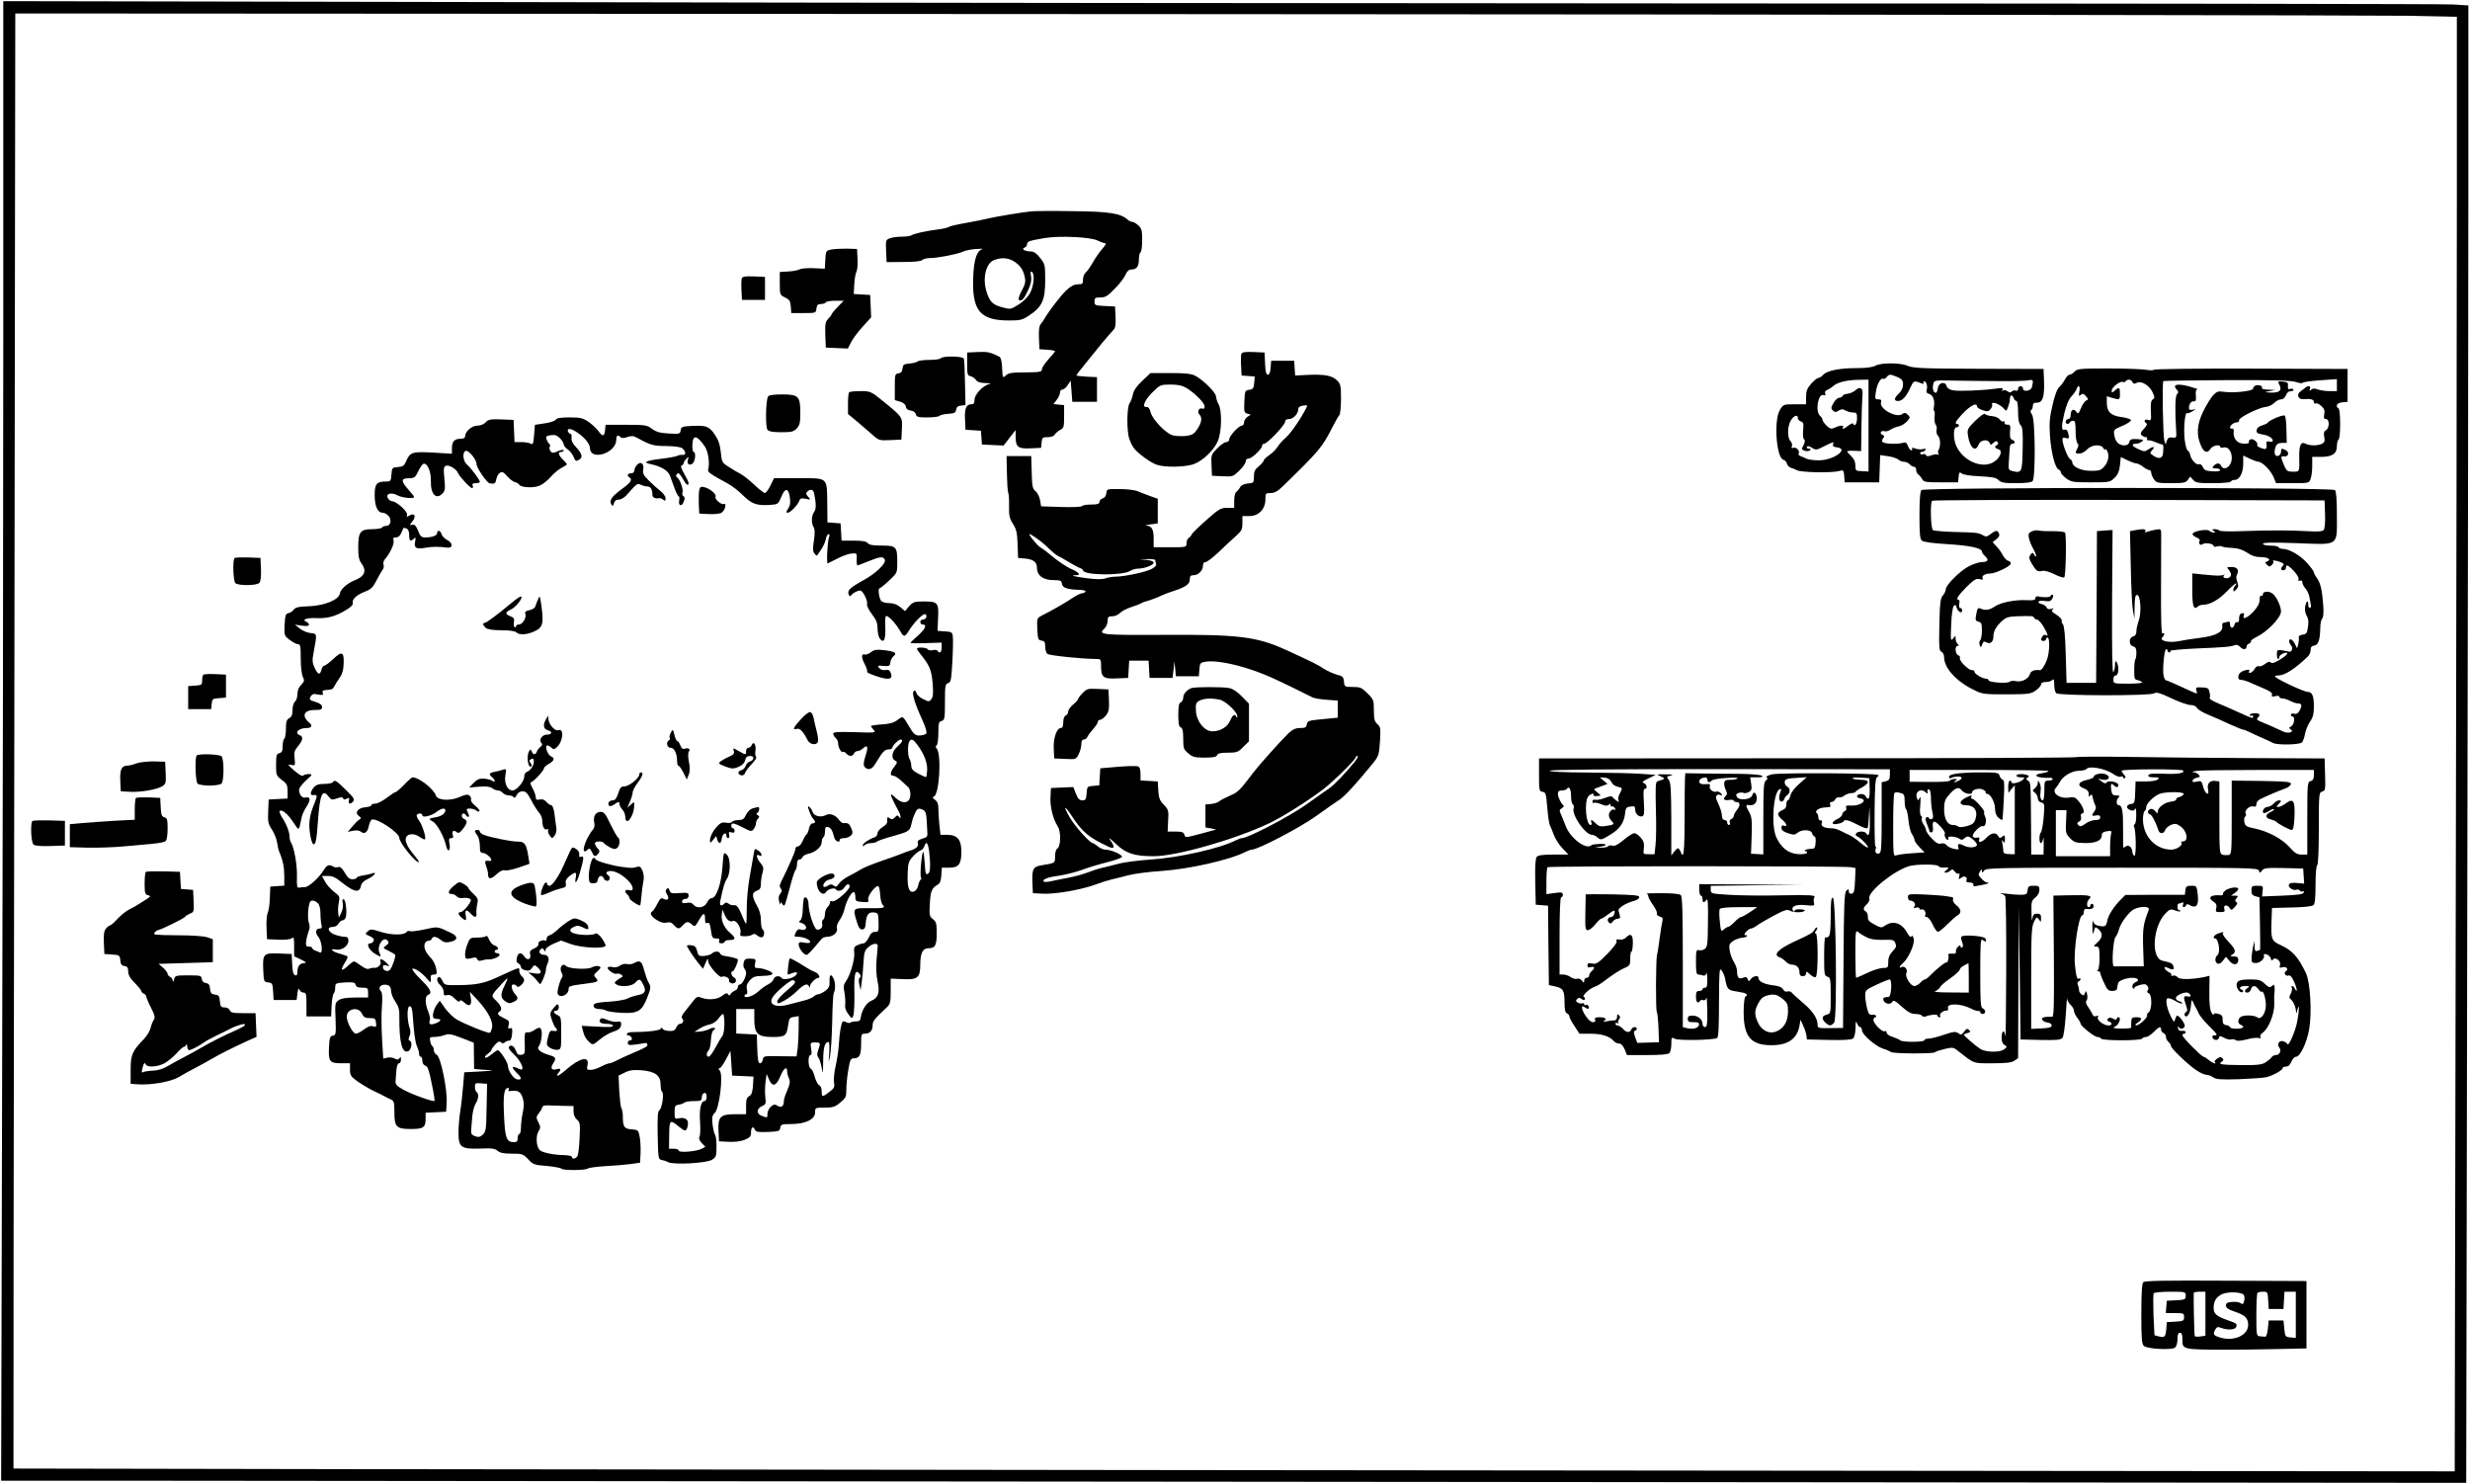 <?xml version="1.0" standalone="no"?>
<!DOCTYPE svg PUBLIC "-//W3C//DTD SVG 20010904//EN"
 "http://www.w3.org/TR/2001/REC-SVG-20010904/DTD/svg10.dtd">
<svg version="1.0" xmlns="http://www.w3.org/2000/svg"
 width="1503pt" height="903pt" viewBox="0 0 1503 903"
 preserveAspectRatio="xMidYMid meet">
<g transform="translate(0,903) scale(0.1,-0.1)"
fill="#000000" stroke="none">
<path d="M20 6989 c0 -1119 -3 -3144 -7 -4502 l-6 -2467 869 0 c478 0 3853 -3
7500 -7 l6631 -6 6 3303 c4 1817 7 3840 7 4495 l0 1192 -97 6 c-54 3 -1965 6
-4248 6 -2282 1 -5614 4 -7402 8 l-3253 6 0 -2034z m14638 1945 l292 -6 0
-1132 c0 -622 -3 -2613 -7 -4425 l-6 -3294 -7426 7 c-4084 4 -7427 9 -7429 10
-1 2 1 1994 5 4429 l6 4425 7136 -4 c3925 -2 7268 -7 7429 -10z"/>
<path d="M6275 7744 c-59 -6 -225 -34 -265 -44 -19 -5 -78 -17 -130 -26 -52
-9 -99 -20 -105 -24 -5 -5 -32 -11 -60 -15 -81 -10 -159 -28 -169 -37 -6 -4
-31 -8 -57 -8 -26 0 -59 -4 -74 -10 -25 -9 -26 -13 -23 -77 l3 -68 103 1 c65
0 106 4 114 12 7 7 29 12 51 12 44 0 174 26 199 40 10 5 43 12 75 15 32 2 50
2 40 -1 -34 -11 -51 -64 -55 -171 -8 -203 41 -263 218 -263 71 0 82 3 126 33
75 50 94 92 94 211 0 95 -1 99 -31 137 -22 28 -38 39 -57 39 -36 0 -60 15 -38
23 9 4 16 13 16 21 0 17 11 21 104 37 93 16 283 7 326 -15 18 -9 39 -16 46
-16 7 0 -1 -15 -17 -32 -16 -18 -43 -56 -58 -83 -16 -28 -36 -57 -45 -64 -9
-7 -16 -26 -16 -42 0 -26 -3 -29 -31 -29 -23 0 -43 -11 -71 -37 -35 -34 -104
-123 -133 -173 -6 -10 -16 -25 -23 -33 -9 -10 -12 -39 -10 -84 l3 -68 48 -3
c26 -2 47 -6 47 -9 0 -3 -18 -25 -40 -49 -22 -24 -40 -52 -40 -61 0 -16 -11
-18 -100 -19 -81 0 -103 -3 -119 -18 -20 -18 -20 -17 -23 44 -2 44 -8 65 -18
70 -54 27 -72 31 -130 28 l-65 -3 0 -70 c0 -62 2 -70 20 -74 11 -2 26 -12 33
-22 9 -14 27 -19 60 -20 28 -1 37 -4 22 -6 -37 -7 -90 -63 -90 -95 0 -21 -5
-28 -19 -28 -32 0 -42 -24 -39 -92 l3 -63 47 -3 47 -3 3 -42 3 -42 66 -3 66
-3 36 47 37 47 0 -39 c0 -64 15 -76 90 -72 l65 3 3 33 c3 29 6 32 37 32 21 0
38 6 43 16 5 8 20 21 33 28 22 11 24 18 24 81 l0 70 -33 3 -32 3 20 26 c11 14
20 34 20 44 0 11 7 19 15 19 8 0 23 12 32 27 l18 27 5 -64 5 -65 75 0 75 0 0
75 0 75 -62 3 c-35 2 -63 5 -63 8 0 3 25 36 55 72 30 37 76 93 102 126 27 32
56 66 66 76 14 14 17 30 15 81 l-3 64 -62 3 c-59 3 -63 4 -63 27 0 22 4 25 36
25 30 0 44 8 88 54 29 29 58 67 65 85 9 21 20 31 35 31 32 0 46 19 46 61 0 21
5 41 10 44 6 3 10 37 10 74 0 58 -3 71 -23 89 -13 12 -29 22 -37 22 -7 0 -21
6 -29 14 -43 38 -111 49 -331 51 -118 2 -233 1 -255 -1z m-95 -311 c25 -18 42
-41 49 -64 15 -51 14 -60 -14 -112 -14 -27 -20 -49 -15 -52 17 -10 31 5 56 59
17 37 22 60 18 85 -5 24 -3 32 5 27 19 -12 12 -88 -12 -131 -13 -23 -42 -52
-70 -69 -46 -29 -50 -29 -95 -17 -60 16 -78 32 -98 93 -27 82 -6 175 44 195
49 19 91 15 132 -14z"/>
<path d="M5055 7511 c-28 -6 -30 -9 -33 -61 l-3 -55 -66 3 c-36 2 -75 -1 -87
-7 -12 -6 -43 -12 -71 -13 l-50 -3 0 -70 c0 -69 1 -70 32 -85 27 -13 32 -21
35 -55 l3 -40 75 0 c74 0 75 0 78 28 3 21 9 27 27 27 13 0 27 5 30 10 3 6 29
10 58 10 l51 0 -37 -38 c-20 -21 -37 -41 -37 -45 0 -4 -9 -16 -20 -27 -18 -18
-20 -31 -18 -98 l3 -77 67 -3 67 -3 20 39 c11 22 43 64 71 95 l51 56 -3 68 -3
68 -50 3 -50 3 3 57 c2 31 7 66 13 77 6 12 9 48 7 80 l-3 60 -65 2 c-36 0 -78
-2 -95 -6z"/>
<path d="M4514 7337 c-3 -8 -4 -41 -2 -73 l3 -59 70 0 70 0 0 70 0 70 -68 3
c-51 2 -69 -1 -73 -11z"/>
<path d="M7554 6877 c-3 -8 -4 -41 -2 -73 l3 -59 40 -3 40 -3 -3 -39 c-3 -33
-8 -39 -30 -42 -26 -3 -27 -6 -30 -71 -3 -62 -1 -69 18 -74 l21 -6 -21 -14
c-11 -8 -20 -23 -20 -34 0 -10 -6 -19 -13 -19 -19 0 -77 -63 -77 -83 0 -10 -8
-17 -18 -17 -10 0 -35 -17 -55 -38 -37 -38 -38 -41 -35 -103 l3 -64 64 -3 c62
-3 65 -2 103 35 21 20 38 45 38 55 0 11 7 18 18 18 20 0 82 59 82 78 0 7 6 12
13 12 18 0 127 114 127 134 0 10 8 16 24 16 26 0 56 33 56 61 0 11 10 18 29
21 27 4 29 3 19 -16 -39 -74 -93 -151 -123 -178 -19 -16 -42 -42 -51 -57 -9
-15 -31 -37 -50 -50 -19 -13 -34 -28 -34 -33 0 -5 -13 -21 -30 -35 -24 -20
-30 -33 -30 -63 0 -37 -1 -39 -36 -42 -24 -2 -41 -10 -48 -23 -6 -11 -17 -24
-23 -28 -7 -4 -13 -28 -13 -52 l0 -45 -42 0 c-39 0 -51 -7 -128 -75 -47 -42
-87 -81 -89 -88 -2 -6 -10 -16 -17 -20 -8 -4 -14 -19 -14 -32 0 -25 -1 -25
-100 -25 l-100 0 0 53 c0 56 -11 76 -44 79 -12 0 -1 4 24 7 l45 6 0 75 0 75
-45 16 c-25 9 -58 22 -75 29 -17 8 -66 14 -110 14 -79 1 -80 1 -83 -25 -2 -17
-11 -29 -23 -32 -10 -3 -19 -12 -19 -21 0 -12 -11 -16 -49 -16 -28 0 -52 -4
-56 -9 -3 -6 -57 -8 -128 -6 l-122 4 -6 37 c-4 21 -16 45 -27 55 -19 14 -22
29 -24 115 l-3 99 -75 0 -75 0 2 -103 c1 -57 4 -111 8 -120 4 -9 6 -47 5 -84
-1 -56 3 -73 24 -106 21 -33 26 -55 28 -124 l3 -83 35 -3 c57 -4 80 -21 80
-58 0 -46 38 -74 101 -74 42 0 48 -3 51 -22 3 -25 32 -35 106 -37 26 -1 41 -5
37 -11 -3 -5 -13 -10 -21 -10 -9 0 -34 -13 -57 -28 -39 -27 -121 -74 -190
-109 -27 -14 -28 -17 -25 -81 3 -61 5 -67 26 -70 18 -3 22 -10 22 -36 0 -19 6
-39 14 -45 12 -10 206 -30 299 -31 25 0 27 -3 27 -43 0 -68 13 -79 95 -75 l70
3 3 53 3 52 59 0 59 0 3 -52 3 -53 70 0 70 0 6 50 5 50 5 -45 4 -45 70 0 70 0
3 41 c3 39 5 42 40 48 55 8 165 -11 282 -51 88 -30 164 -65 365 -166 11 -6 50
-12 87 -15 l68 -5 0 -52 0 -52 -92 -9 c-86 -8 -93 -11 -96 -31 -3 -19 -10 -23
-41 -23 -28 0 -45 -8 -72 -33 -45 -44 -177 -191 -211 -236 -85 -112 -94 -121
-143 -142 -27 -12 -57 -27 -65 -34 -8 -8 -31 -15 -50 -17 l-35 -3 0 -70 0 -70
35 -6 c19 -4 32 -7 28 -8 -4 0 -33 -8 -65 -17 -122 -33 -121 -33 -126 -13 -4
15 -15 19 -54 19 l-48 0 3 66 c4 62 2 68 -27 98 -25 26 -30 41 -33 86 l-3 55
-52 3 -53 3 0 40 c0 27 -5 42 -16 46 -9 3 -64 2 -122 -3 l-107 -9 -3 -52 -3
-52 -37 -3 c-36 -3 -37 -4 -40 -45 -3 -37 -6 -43 -26 -43 -18 0 -27 10 -39 40
l-16 41 -68 -3 -68 -3 -3 -57 c-3 -59 16 -132 45 -178 20 -31 18 -121 -3 -133
-8 -5 -14 -23 -14 -47 0 -43 2 -41 -81 -55 -52 -8 -60 -23 -57 -102 l3 -68 60
-3 c77 -4 242 25 330 59 28 10 68 23 90 28 22 5 67 16 100 25 33 9 123 21 200
26 168 11 422 68 515 117 14 7 31 13 37 13 37 0 290 132 391 204 63 45 128 91
146 102 30 21 98 94 194 212 42 51 43 55 49 140 5 80 4 89 -16 106 -17 16 -21
30 -21 84 0 61 -2 66 -39 103 -35 35 -44 39 -89 39 -50 0 -51 1 -54 33 -3 28
-8 33 -43 42 -22 6 -58 22 -80 36 -39 26 -70 41 -229 114 -181 82 -287 95
-758 92 -362 -2 -389 1 -348 38 11 10 20 31 20 47 0 24 4 28 28 28 16 0 37 9
47 20 9 10 40 27 69 36 28 9 56 20 61 24 6 4 23 10 39 14 15 4 47 16 70 26 22
11 64 27 91 35 71 24 95 41 95 70 0 20 5 25 23 25 29 0 57 29 57 58 0 14 6 22
16 22 9 0 44 27 78 59 33 32 80 76 104 97 37 33 42 42 42 81 l0 43 43 0 c56 0
97 42 97 101 0 37 1 39 32 39 24 0 43 11 77 44 217 211 236 234 296 351 19 38
39 73 45 79 5 5 10 50 10 98 0 80 -2 91 -24 113 -30 30 -74 38 -175 34 l-80
-4 -3 45 -3 45 -70 0 -70 0 -3 -42 c-2 -29 -8 -43 -17 -43 -10 0 -15 18 -17
68 l-3 67 -68 3 c-51 2 -69 -1 -73 -11z m-1251 -1119 c18 -12 42 -31 54 -42
54 -51 69 -64 83 -70 8 -3 38 -20 65 -37 28 -16 58 -33 68 -36 9 -3 17 -9 17
-13 0 -31 239 -34 287 -4 12 8 35 14 49 14 39 0 94 22 94 36 0 8 -17 14 -42
17 l-43 4 48 1 c26 1 47 -2 47 -7 0 -5 2 -15 5 -23 3 -8 -8 -20 -27 -30 -36
-19 -162 -46 -219 -47 -20 0 -48 -5 -62 -10 -18 -7 -54 -7 -109 0 -81 10 -113
19 -69 19 32 0 16 18 -35 40 -24 11 -71 42 -104 69 -33 28 -69 55 -79 60 -19
11 -76 81 -66 81 4 0 21 -10 38 -22z m1939 -1365 c-49 -62 -127 -143 -155
-161 -14 -9 -76 -53 -139 -98 -102 -72 -354 -204 -391 -204 -6 0 -23 -6 -37
-13 -93 -49 -347 -106 -515 -117 -77 -5 -167 -17 -200 -26 -33 -9 -78 -20
-100 -25 -22 -5 -62 -18 -90 -29 -27 -10 -77 -24 -110 -30 -33 -6 -80 -16
-104 -21 -24 -6 -46 -7 -49 -4 -13 13 20 27 89 36 41 6 104 22 140 35 37 14
106 35 155 47 48 12 89 27 91 33 4 13 -66 44 -101 44 -12 0 -33 9 -46 20 -13
11 -27 20 -31 20 -17 0 -111 105 -140 157 -39 68 -34 78 8 15 70 -107 106
-137 230 -195 34 -15 38 -2 13 35 -19 27 -13 24 31 -18 62 -58 112 -74 230
-74 137 0 491 101 699 199 81 38 240 138 334 210 61 47 196 180 196 194 0 4 5
7 11 7 6 0 -3 -17 -19 -37z"/>
<path d="M5725 6850 c-3 -5 -34 -10 -69 -10 -34 0 -66 -4 -71 -9 -6 -5 -28
-11 -50 -13 -35 -3 -40 -6 -43 -30 -2 -19 -10 -28 -25 -30 -21 -3 -22 -8 -22
-83 l0 -80 32 -9 c21 -7 33 -17 35 -30 2 -14 12 -22 29 -24 17 -2 29 -11 32
-23 4 -16 14 -19 69 -19 35 0 68 4 74 9 5 6 29 11 54 13 38 2 46 7 48 25 2 15
11 23 30 25 l27 3 -3 135 c-1 74 -4 141 -7 148 -5 15 -131 17 -140 2z"/>
<path d="M11410 6804 c-16 -9 -57 -14 -112 -14 -106 0 -180 -15 -204 -41 -9
-10 -23 -19 -30 -19 -6 0 -26 -16 -43 -35 -25 -29 -31 -45 -31 -80 l0 -45 -69
0 c-68 0 -70 -1 -90 -34 -39 -63 -22 -295 22 -304 8 -2 17 -12 20 -22 3 -11
13 -23 24 -26 10 -3 28 -10 39 -16 27 -13 207 -16 251 -5 31 8 32 8 35 -30 l3
-38 105 0 105 0 3 83 3 83 47 -7 c26 -3 54 -13 63 -20 8 -8 25 -14 36 -14 11
0 26 -7 33 -15 7 -8 19 -15 26 -15 8 0 14 -9 14 -20 0 -10 6 -23 13 -27 6 -4
17 -17 23 -28 10 -18 22 -20 115 -20 l104 0 3 33 c3 29 6 32 19 21 9 -8 54
-15 110 -17 76 -4 99 -8 114 -23 16 -16 34 -19 107 -19 55 0 92 4 100 12 19
19 17 377 -3 405 -10 14 -12 24 -5 28 5 3 10 15 10 26 0 14 7 19 25 19 35 0
46 35 43 129 l-3 76 -395 1 c-341 1 -400 4 -432 18 -46 20 -162 20 -198 0z
m135 -68 c29 -13 35 -20 35 -46 0 -20 -9 -39 -25 -54 -30 -28 -32 -46 -6 -46
26 0 48 23 73 76 22 48 24 49 63 34 17 -7 24 -7 20 0 -3 6 -2 10 3 10 14 0 23
-30 16 -52 -4 -14 0 -21 15 -25 23 -6 36 -40 29 -78 -3 -14 -2 -25 1 -25 4 0
5 -16 3 -35 -2 -19 1 -41 6 -48 6 -7 9 -22 6 -34 -3 -11 1 -27 9 -35 15 -15
17 -64 3 -86 -4 -7 -4 -17 0 -24 4 -6 3 -8 -4 -4 -6 3 -23 1 -38 -4 -20 -8
-29 -8 -35 1 -4 6 -11 9 -17 5 -6 -3 -13 -2 -17 4 -3 5 1 10 9 10 8 0 18 5 22
12 5 8 0 9 -16 5 -12 -3 -33 -1 -47 4 -16 6 -22 6 -18 -1 3 -6 1 -10 -5 -10
-6 0 -15 12 -20 26 -8 21 -15 25 -33 19 -30 -9 -110 -6 -121 5 -6 6 -4 15 3
23 9 12 8 16 -4 21 -9 3 -13 11 -10 17 4 6 14 8 22 5 8 -3 25 1 37 10 13 8 36
17 51 20 24 4 64 38 65 55 0 4 -7 12 -15 19 -11 9 -18 10 -29 1 -34 -28 -143
31 -130 71 4 14 0 18 -16 18 -21 0 -22 3 -15 48 7 46 30 86 45 77 4 -3 13 2
20 10 15 19 22 19 65 1z m-175 -295 l0 -280 -40 2 c-38 1 -40 3 -40 35 0 22
-8 40 -25 56 -14 13 -25 26 -25 29 0 3 19 5 43 4 l42 -2 2 150 c1 83 4 167 6
188 6 45 -13 59 -43 32 -11 -10 -32 -19 -47 -21 -15 -1 -29 -8 -31 -13 -2 -6
-11 -11 -20 -11 -9 0 -25 -14 -35 -32 -16 -27 -16 -33 -4 -46 12 -11 18 -12
36 0 17 10 25 10 41 0 11 -6 31 -12 45 -12 22 0 25 -4 25 -34 0 -34 -15 -57
-22 -35 -2 6 -14 2 -30 -10 -28 -22 -43 -27 -33 -11 8 14 -18 13 -50 -2 -22
-10 -29 -8 -50 12 -14 13 -25 29 -25 36 0 6 -7 17 -15 24 -31 26 -12 139 22
126 11 -5 13 -2 9 9 -3 10 1 18 12 22 9 3 26 14 37 24 26 23 83 37 158 38 l57
1 0 -279z m795 270 c83 -1 162 1 178 5 29 7 32 0 21 -42 -6 -24 -54 -31 -54
-8 0 8 -7 14 -15 14 -8 0 -15 -7 -15 -16 0 -10 -6 -14 -14 -11 -7 3 -18 1 -24
-5 -8 -8 -15 -8 -26 1 -8 7 -21 9 -27 5 -8 -5 -9 -3 -4 6 6 9 -3 11 -41 5 -82
-11 -226 -17 -260 -10 -21 3 -35 13 -39 26 -10 31 -49 21 -53 -13 -2 -16 -8
-28 -13 -28 -14 0 -22 27 -15 53 5 23 7 24 128 21 68 -1 191 -3 273 -3z m105
-121 c6 0 10 -27 10 -66 0 -45 5 -70 15 -81 13 -12 15 -39 13 -146 -3 -143 -5
-147 -64 -133 -22 6 -24 10 -20 59 2 28 4 64 5 80 1 17 7 27 16 27 20 0 19 16
-1 24 -12 5 -15 17 -13 49 4 38 2 43 -16 43 -11 -1 -19 5 -17 12 1 8 -2 11 -7
8 -5 -4 -16 2 -23 12 -7 10 -28 19 -48 20 -19 2 -37 7 -41 13 -3 6 -28 -11
-58 -40 -45 -44 -51 -54 -47 -83 10 -81 46 -115 66 -63 11 29 57 35 67 10 5
-14 7 -14 23 0 14 13 20 13 26 4 4 -7 2 -15 -4 -17 -18 -6 -14 -19 7 -25 31
-8 13 -55 -30 -80 -69 -40 -180 7 -223 95 -21 41 -22 118 -1 118 8 0 15 5 15
10 0 6 -4 10 -10 10 -18 0 -10 17 28 58 49 53 92 76 92 49 0 -6 15 -17 34 -23
29 -9 37 -8 48 6 8 9 13 21 10 28 -8 25 50 3 75 -28 10 -13 13 -11 22 13 6 16
11 36 11 46 0 27 13 34 22 11 4 -11 12 -20 18 -20z m-1330 -104 c0 -8 8 -17
19 -21 15 -4 17 -13 13 -54 -2 -28 0 -51 6 -55 7 -4 6 -15 -3 -34 -14 -25 -13
-27 7 -35 12 -4 26 -3 32 3 7 7 4 10 -8 10 -9 0 -14 5 -11 11 5 7 15 5 31 -6
23 -15 28 -14 75 10 59 29 60 29 53 11 -4 -10 3 -16 23 -18 80 -9 -23 -81
-113 -79 -30 0 -62 5 -72 10 -9 5 -25 12 -35 15 -10 3 -15 11 -12 16 10 15
-15 42 -33 35 -10 -4 -12 0 -8 11 3 8 -1 22 -9 30 -20 21 -19 89 2 125 18 31
43 39 43 15z"/>
<path d="M12624 6769 c-9 -10 -23 -19 -30 -19 -8 0 -20 -12 -28 -28 -8 -15
-23 -35 -34 -46 -14 -11 -29 -51 -42 -110 -18 -75 -21 -108 -16 -186 7 -103
31 -199 53 -207 7 -3 13 -11 13 -17 0 -7 15 -23 33 -37 30 -22 41 -24 149 -24
115 0 118 1 145 27 20 20 29 41 33 77 l5 50 40 -19 c22 -11 47 -20 55 -20 8 0
26 -9 40 -20 14 -11 31 -20 38 -20 6 0 12 -7 12 -15 0 -9 7 -27 16 -40 15 -23
22 -25 105 -25 77 0 90 3 102 20 l14 20 18 -20 c16 -18 31 -20 121 -20 58 0
106 4 109 10 3 6 14 10 24 10 29 0 51 44 51 99 l0 49 40 -19 c21 -10 46 -19
53 -19 23 0 76 -54 92 -94 l15 -36 100 0 c99 0 101 0 110 26 6 14 10 50 10 80
l0 54 53 0 c68 0 97 19 97 65 0 19 5 37 10 40 6 3 10 46 10 95 0 49 -4 92 -10
95 -22 13 -9 34 23 37 l32 3 0 100 0 100 -587 2 c-323 1 -590 -2 -593 -7 -2
-4 -24 -4 -47 0 -24 4 -127 8 -230 8 -171 0 -188 -2 -204 -19z m352 -64 c5
-11 11 -12 25 -5 28 15 76 -13 97 -56 14 -30 14 -36 2 -44 -11 -7 -14 -25 -12
-70 3 -58 2 -61 -17 -55 -22 7 -29 -9 -10 -21 7 -4 1 -16 -15 -33 -20 -21 -23
-30 -14 -39 7 -7 18 -12 26 -12 7 0 10 -5 7 -11 -4 -6 -1 -9 6 -8 8 1 28 -4
44 -11 17 -7 35 -14 40 -14 10 -1 11 -9 7 -56 -3 -29 -26 -35 -57 -14 -24 16
-25 18 -9 35 21 23 7 25 -24 4 -20 -14 -25 -14 -62 3 -39 18 -44 32 -10 32 9
0 24 6 33 13 15 10 11 12 -27 15 -36 2 -45 -1 -49 -18 -3 -13 -14 -20 -29 -20
-35 0 -55 20 -62 60 -6 35 -5 36 49 59 31 13 54 29 52 35 -2 6 -27 14 -56 18
-66 8 -91 32 -91 87 l0 40 32 -10 c47 -13 48 -13 48 26 0 39 -5 42 -32 18 -16
-14 -18 -14 -18 0 0 20 49 59 67 53 7 -3 15 -1 18 4 9 15 35 12 41 -5z m996 0
c21 -7 39 -9 40 -4 2 4 49 11 106 15 l102 7 0 -37 0 -36 -44 0 c-25 0 -57 5
-72 10 -19 8 -30 7 -40 -1 -12 -10 -13 -9 -8 5 7 18 -10 22 -29 6 -7 -6 -20
-16 -30 -23 -24 -16 -12 -48 17 -46 45 4 66 -1 66 -17 0 -8 5 -12 11 -9 6 4
21 -3 34 -15 18 -17 23 -29 18 -51 -4 -22 -2 -29 11 -29 22 0 22 -56 -1 -68
-12 -7 -14 -18 -10 -41 5 -24 2 -33 -13 -41 -24 -13 -76 -13 -100 0 -28 15
-40 -8 -39 -76 2 -97 3 -94 -38 -94 -35 0 -39 4 -55 40 -21 51 -21 56 2 53 25
-3 33 24 10 37 -26 14 -30 13 -30 -9 0 -24 -29 -36 -37 -15 -3 9 -2 28 3 42 7
20 16 26 39 27 l30 0 -2 79 c0 43 -5 82 -10 87 -8 8 -92 -26 -104 -43 -3 -5
-19 -12 -35 -17 -18 -4 -30 -15 -32 -28 -2 -16 4 -21 33 -26 38 -6 65 -22 65
-39 0 -6 -9 -8 -20 -5 -12 3 -20 1 -19 -6 5 -40 0 -45 -30 -34 -17 6 -28 14
-26 17 9 14 -22 43 -39 37 -10 -4 -14 -11 -11 -17 4 -6 -8 -10 -29 -10 -41 0
-68 31 -64 71 2 15 -2 23 -9 21 -7 -1 -13 2 -13 6 0 14 23 32 42 32 9 0 15 6
13 13 -5 15 122 78 163 81 15 1 38 12 50 24 12 12 31 22 42 22 13 0 24 10 30
25 6 16 17 25 30 25 12 0 19 4 15 10 -3 5 -12 7 -20 3 -11 -4 -14 1 -13 18 3
20 -2 24 -30 27 -31 3 -33 2 -23 -17 19 -35 4 -51 -48 -50 -45 2 -46 2 -11 9
l35 7 -43 2 c-24 0 -41 5 -38 10 8 12 -20 22 -39 15 -8 -4 -15 -12 -15 -19 0
-15 -122 -28 -179 -19 -33 5 -42 2 -65 -22 -14 -16 -41 -60 -60 -99 -38 -79
-42 -141 -13 -207 18 -42 40 -49 59 -18 13 20 58 28 58 11 0 -5 10 -7 21 -4
42 11 67 -68 35 -109 -16 -22 -42 -23 -50 -3 -3 8 -12 15 -19 15 -8 0 -20 -7
-27 -15 -11 -13 -8 -15 14 -15 14 0 26 -5 26 -11 0 -6 -19 -9 -47 -7 -39 2
-50 7 -58 25 -6 15 -16 21 -26 18 -16 -6 -49 32 -53 62 -1 8 -8 18 -14 22 -7
4 -15 37 -19 73 -6 68 3 162 15 154 4 -2 18 2 32 11 24 13 24 14 3 10 -17 -4
-23 0 -23 11 0 25 15 43 31 40 10 -2 13 6 11 35 -3 25 1 37 10 38 7 0 -16 8
-52 18 -72 19 -103 11 -75 -19 12 -13 12 -19 2 -29 -11 -11 -13 -94 -5 -221 3
-43 2 -45 -23 -42 -20 2 -28 -3 -34 -20 l-7 -23 -8 25 c-8 25 -14 353 -6 361
2 2 177 5 388 6 288 1 392 -2 420 -12z m-1319 -57 c-5 -28 -4 -31 8 -21 12 10
18 8 32 -8 15 -17 16 -20 2 -26 -9 -3 -23 -24 -32 -46 -15 -36 -18 -38 -29
-22 -16 22 -34 11 -34 -21 0 -15 -6 -24 -15 -24 -8 0 -15 -7 -15 -15 0 -17 16
-20 25 -5 3 6 13 10 21 10 11 0 14 -15 14 -63 0 -35 5 -68 11 -74 8 -8 8 -17
0 -31 -15 -29 -14 -32 12 -32 13 0 34 11 47 25 28 30 84 34 99 8 6 -10 11 -13
11 -8 0 6 5 3 10 -5 17 -26 11 -68 -14 -97 -21 -25 -31 -28 -83 -28 -59 0
-112 24 -113 52 0 7 -6 16 -14 20 -14 8 -46 91 -46 119 0 11 6 13 20 9 21 -7
23 -3 14 33 -4 13 -12 21 -19 18 -22 -8 -23 16 -4 97 12 51 27 87 44 105 14
15 28 35 31 45 10 30 24 18 17 -15z"/>
<path d="M6951 6713 c-35 -33 -53 -59 -57 -83 -4 -19 -13 -44 -21 -55 -16 -24
-18 -168 -1 -216 6 -19 19 -44 28 -56 25 -33 101 -88 139 -101 48 -17 169 -15
223 3 56 20 124 84 149 142 23 55 26 185 4 223 -8 14 -14 35 -15 46 0 24 -79
103 -128 128 -23 12 -60 16 -151 16 l-120 0 -50 -47z m269 -44 c52 -32 110
-91 110 -112 0 -13 -5 -17 -15 -13 -20 7 -32 -21 -16 -37 18 -18 13 -49 -13
-88 -21 -31 -32 -37 -72 -42 -25 -2 -60 -1 -78 4 -42 12 -122 95 -134 139 -6
24 -14 35 -26 33 -30 -2 -10 45 40 93 43 42 47 44 107 44 45 0 71 -6 97 -21z"/>
<path d="M5167 6643 c-4 -3 -7 -35 -7 -69 l0 -63 52 -43 c28 -24 70 -60 94
-81 41 -37 44 -38 111 -35 l68 3 3 64 c4 74 3 74 -111 167 -78 63 -80 64 -141
64 -35 0 -66 -3 -69 -7z"/>
<path d="M4674 6618 c-15 -23 -17 -187 -4 -203 9 -11 33 -15 84 -15 63 0 75 3
94 23 18 19 22 35 22 93 0 103 -11 114 -110 114 -52 0 -81 -4 -86 -12z"/>
<path d="M3383 6477 c-4 -8 -35 -18 -68 -23 l-60 -9 -5 -62 c-4 -52 -7 -61
-20 -53 -8 5 -34 10 -57 10 l-42 0 -3 68 -3 67 -76 3 c-65 2 -78 0 -94 -18
-11 -12 -31 -20 -51 -20 -33 0 -74 -36 -74 -66 0 -9 -11 -14 -28 -14 -37 0
-52 -17 -52 -58 l0 -33 -115 7 c-127 7 -141 3 -165 -56 -10 -23 -19 -30 -48
-32 -36 -3 -37 -4 -40 -45 -3 -40 -5 -43 -33 -43 -57 0 -69 -14 -69 -83 0 -68
18 -107 49 -107 10 0 26 -9 35 -19 22 -24 13 -61 -14 -61 -10 0 -22 -4 -25
-10 -3 -5 -30 -10 -59 -10 -73 0 -86 -16 -86 -109 0 -59 4 -79 22 -103 30 -42
16 -75 -39 -97 -49 -19 -91 -56 -95 -83 -6 -37 -92 -73 -186 -77 -65 -2 -85
-7 -95 -21 -7 -10 -21 -19 -32 -21 -17 -4 -20 -14 -23 -71 -3 -65 -2 -67 31
-92 19 -14 41 -26 50 -26 15 0 17 -13 17 -87 0 -50 6 -99 13 -112 11 -22 9
-28 -10 -48 -15 -14 -23 -34 -23 -56 0 -19 -7 -40 -15 -47 -9 -7 -15 -29 -15
-51 0 -28 -5 -41 -20 -49 -16 -9 -20 -21 -20 -65 0 -29 -5 -57 -10 -60 -5 -3
-10 -23 -10 -44 0 -30 -4 -40 -20 -44 -17 -4 -20 -14 -20 -71 0 -63 1 -66 35
-92 31 -23 35 -32 35 -70 l0 -43 -57 -3 -58 -3 -3 -72 c-3 -64 0 -77 23 -111
14 -22 28 -57 31 -78 3 -21 9 -48 14 -59 22 -51 30 -93 30 -146 l0 -58 -42 -3
-43 -3 -3 -70 c-1 -38 -7 -79 -13 -90 -5 -11 -9 -52 -7 -90 l3 -70 68 -3 c42
-2 74 2 83 9 12 10 14 2 14 -49 l0 -61 42 -20 c29 -14 36 -20 22 -21 -28 0
-44 -19 -44 -52 0 -20 -4 -26 -15 -22 -10 4 -15 25 -17 67 l-3 62 -76 3 c-96
4 -101 -2 -97 -100 3 -71 4 -73 30 -76 25 -3 27 -7 30 -55 l3 -52 70 0 70 0 5
40 c4 29 7 35 12 23 4 -10 15 -18 25 -18 16 0 18 -10 18 -72 l0 -73 75 0 75 0
3 65 c2 36 7 69 13 75 5 5 9 21 9 36 0 26 2 27 60 31 50 2 60 0 64 -14 3 -13
14 -18 40 -18 33 0 36 -2 36 -30 l0 -30 -78 0 c-55 0 -84 -5 -101 -16 -22 -16
-23 -21 -19 -115 3 -92 2 -98 -17 -101 -17 -3 -20 -12 -23 -71 -4 -86 4 -97
74 -97 l54 0 0 -39 c0 -35 5 -42 48 -73 26 -18 70 -44 97 -57 28 -13 57 -27
65 -32 8 -5 25 -13 38 -19 20 -9 22 -17 22 -78 0 -90 12 -102 101 -102 75 0
89 9 89 62 l0 37 63 3 62 3 3 55 c5 79 -36 278 -60 291 -10 5 -18 18 -18 29 0
10 -4 21 -9 24 -5 3 -11 17 -13 31 -5 22 -2 25 25 25 17 0 44 5 61 11 27 10
42 7 105 -17 l74 -29 1 -80 1 -80 65 -5 c65 -4 65 -4 -30 -10 l-95 -5 -7 -85
c-4 -47 -11 -114 -17 -150 -6 -36 -11 -95 -11 -132 0 -90 15 -101 134 -97 69
3 88 0 104 -14 14 -12 36 -17 86 -17 64 0 69 -2 100 -34 29 -32 37 -35 114
-41 45 -4 85 -12 88 -16 7 -12 147 -11 160 0 5 5 54 12 109 15 55 3 125 9 155
13 l55 8 3 60 c1 33 -1 78 -6 100 -7 38 -10 40 -49 43 -45 3 -53 15 -53 80 0
18 -4 41 -9 50 -5 9 -10 58 -13 107 l-4 90 39 19 c31 15 52 17 105 13 81 -8
112 -32 112 -88 0 -21 4 -40 9 -43 13 -8 0 -99 -16 -111 -11 -8 -13 -41 -11
-155 3 -136 4 -145 23 -148 11 -2 30 -8 41 -14 36 -17 235 -6 267 15 25 16 27
23 27 80 0 35 -4 67 -9 72 -5 6 -11 33 -15 62 -5 43 -3 55 13 70 29 28 53 231
31 258 -9 10 -9 15 -1 15 6 0 23 24 38 53 l28 52 5 -75 5 -75 65 -3 65 -3 -3
-55 c-3 -41 -9 -57 -23 -64 -15 -8 -19 -22 -19 -60 l0 -50 -64 0 c-92 0 -108
-15 -104 -100 l3 -65 60 -3 c38 -2 74 3 98 13 31 13 37 20 37 45 0 32 14 40
24 15 5 -13 20 -15 78 -13 67 3 73 5 76 25 3 21 9 23 67 23 86 0 145 29 145
71 0 29 1 29 58 29 49 0 63 4 95 31 34 28 37 35 37 80 0 27 5 80 12 119 10 61
15 70 33 70 35 0 45 20 45 87 0 59 1 63 23 63 30 0 47 18 47 51 0 25 10 38 88
111 19 18 22 31 22 97 l0 76 71 -3 c94 -5 109 8 109 92 1 69 15 96 52 96 38 0
48 18 48 91 0 58 -3 70 -23 86 -21 16 -23 24 -19 93 4 77 12 96 47 116 15 8
21 24 23 58 l3 46 43 0 c60 0 76 21 76 97 0 74 -24 103 -87 103 l-40 0 -7 61
c-3 34 -6 79 -6 100 0 27 -6 42 -20 52 -16 11 -18 16 -7 20 33 13 47 256 17
292 -8 9 -8 15 0 20 5 3 10 37 10 74 0 60 2 69 20 74 18 5 20 14 20 115 0 99
2 110 19 115 17 4 20 19 26 128 4 68 5 138 3 154 -3 28 -6 30 -48 33 l-45 3 3
75 c5 96 -1 104 -85 104 -59 0 -67 -3 -91 -29 l-25 -30 -29 25 c-20 16 -42 24
-68 24 -20 0 -42 6 -48 13 -13 16 -21 77 -10 77 4 0 31 21 58 47 50 47 50 47
50 111 0 95 -6 102 -94 102 -53 0 -77 4 -86 15 -9 11 -33 15 -86 15 l-73 0 -3
53 -3 52 -40 3 -40 3 -1 113 c-2 164 7 156 -174 156 l-150 0 -22 -45 c-12 -25
-27 -45 -34 -45 -6 0 -36 23 -65 51 -30 28 -67 57 -84 66 -16 8 -49 27 -71 42
-40 25 -42 29 -48 90 -5 47 -15 75 -37 107 -34 50 -50 56 -139 52 -60 -3 -65
-5 -68 -27 -4 -22 -7 -23 -72 -19 -54 3 -76 9 -102 28 -31 23 -41 25 -158 25
l-125 0 -3 -32 c-4 -41 -15 -42 -43 -3 -13 16 -40 41 -61 55 -32 21 -49 25
-112 25 -52 0 -78 -4 -83 -13z m130 -79 c45 -30 76 -69 77 -94 1 -81 159 -32
160 49 0 28 9 34 26 17 7 -7 20 -7 42 1 25 8 37 7 59 -5 81 -45 100 -50 179
-50 53 -1 87 -6 97 -15 22 -18 22 -43 0 -39 -10 1 -24 -1 -30 -5 -7 -5 -53
-13 -103 -19 -94 -12 -112 -22 -57 -33 60 -13 103 -39 114 -70 6 -16 19 -51
28 -77 10 -27 21 -48 25 -48 4 0 5 -11 3 -24 -7 -34 15 -42 27 -10 8 20 8 29
-1 35 -7 4 -9 14 -6 23 7 17 -16 81 -33 91 -11 7 -4 25 9 25 4 0 16 -16 27
-35 18 -34 34 -46 34 -24 0 6 -12 31 -27 57 -18 31 -23 47 -15 50 7 2 12 8 12
14 0 5 7 17 16 26 15 15 16 14 10 -5 -8 -26 9 -39 29 -23 16 14 21 70 6 70 -5
0 -9 20 -8 45 3 62 28 58 76 -12 21 -31 31 -102 20 -142 -4 -13 15 -27 121
-84 25 -14 67 -46 93 -73 52 -51 83 -62 166 -56 45 3 47 5 65 48 23 57 43 57
52 -1 5 -34 2 -51 -10 -70 -13 -19 -13 -25 -3 -25 16 0 61 47 71 73 5 15 12
17 38 12 32 -7 33 -7 16 12 -14 15 -15 22 -6 31 19 19 37 14 42 -10 13 -64 13
-95 0 -113 -17 -23 -18 -68 -3 -93 8 -12 8 -37 2 -80 -8 -47 -7 -67 3 -80 7
-9 14 -15 16 -12 2 3 13 19 24 35 12 17 25 45 29 63 3 18 11 32 17 32 6 0 7
-8 3 -17 -10 -25 -17 -165 -8 -161 5 2 31 15 60 30 29 15 67 29 85 30 32 3 33
2 31 -34 -1 -21 1 -38 5 -38 4 0 34 11 67 25 71 29 91 31 99 9 9 -23 -56 -85
-136 -128 -76 -42 -93 -59 -84 -83 5 -11 10 -13 14 -7 11 17 51 36 62 29 17
-11 42 -66 36 -81 -3 -8 10 -35 29 -60 27 -35 35 -55 35 -88 0 -23 6 -50 13
-61 25 -33 37 -8 34 69 -2 63 0 73 13 66 21 -11 54 -49 76 -87 23 -41 29 -41
53 -3 32 53 92 113 103 102 13 -13 2 -32 -18 -32 -8 0 -14 -7 -14 -15 0 -8 7
-15 15 -15 28 0 15 -28 -30 -68 -25 -22 -45 -41 -45 -44 0 -2 43 -3 95 -1 l95
3 0 -30 c0 -29 -13 -40 -25 -20 -3 6 -17 7 -30 4 -12 -3 -26 -1 -29 5 -8 12
-66 15 -66 4 0 -5 10 -19 21 -33 56 -69 67 -97 74 -176 5 -60 3 -83 -7 -97
-13 -18 -16 -18 -50 -1 -20 9 -39 26 -42 38 -4 15 -8 18 -17 9 -11 -11 9 -78
51 -168 10 -22 22 -52 25 -66 6 -23 3 -27 -21 -32 -39 -7 -50 -1 -78 46 -45
75 -40 72 -75 46 -23 -17 -49 -24 -96 -27 -36 -2 -65 -7 -65 -10 0 -3 7 -13
16 -23 16 -18 11 -18 -115 -14 -104 3 -131 1 -131 -9 0 -8 7 -19 15 -26 8 -7
15 -21 15 -32 0 -26 19 -60 29 -53 5 2 14 -2 21 -10 16 -19 39 -19 46 0 4 8
13 15 22 15 8 0 24 7 34 17 28 25 33 9 14 -48 -12 -39 -13 -55 -5 -65 17 -21
42 -17 59 9 8 13 26 40 38 60 17 26 31 37 48 37 13 0 24 5 24 10 0 13 37 50
50 50 18 0 11 -16 -20 -43 -33 -30 -40 -71 -13 -85 15 -9 14 -12 -5 -37 -26
-32 -28 -55 -7 -55 8 0 29 -12 45 -27 17 -16 37 -34 45 -41 16 -13 20 -59 7
-78 -15 -24 -50 -19 -81 10 -36 35 -39 29 -10 -28 12 -22 25 -49 30 -58 12
-24 12 -48 0 -29 -8 12 -12 12 -26 -3 -13 -13 -20 -14 -31 -5 -14 12 -17 7
-15 -21 1 -9 -12 -23 -29 -33 -16 -10 -30 -26 -30 -36 0 -10 -8 -22 -17 -25
-37 -13 -73 -38 -73 -49 0 -8 3 -8 12 1 7 7 24 12 38 12 14 0 30 4 36 9 5 5
45 19 89 31 104 29 111 33 120 72 4 18 9 35 10 38 24 64 30 68 64 51 13 -7 18
-24 20 -63 1 -29 3 -64 4 -77 2 -20 -4 -27 -31 -34 -24 -8 -31 -14 -27 -27 6
-19 -9 -34 -45 -45 -14 -4 -38 -13 -55 -20 -16 -7 -73 -27 -125 -45 -52 -18
-106 -40 -120 -49 -14 -9 -46 -27 -72 -40 -26 -13 -54 -34 -63 -48 -14 -20
-19 -22 -31 -12 -13 10 -20 10 -36 0 -11 -7 -23 -10 -26 -6 -10 10 13 40 34
43 28 6 40 20 27 33 -17 17 -103 -27 -103 -51 0 -50 38 -88 57 -57 10 17 51
28 59 16 9 -16 39 -10 52 11 14 23 32 26 32 6 0 -22 -87 -97 -105 -90 -9 4
-15 1 -15 -9 0 -8 -7 -20 -15 -27 -8 -7 -15 -25 -15 -41 0 -15 -5 -31 -11 -35
-6 -3 -9 -15 -6 -25 6 -21 -14 -42 -34 -34 -17 7 -49 108 -49 152 0 30 -15 52
-27 39 -3 -3 -7 -33 -8 -67 -1 -39 -7 -64 -16 -70 -11 -7 -9 -10 8 -15 24 -7
37 -30 22 -39 -5 -4 -17 -4 -27 -1 -13 5 -22 -1 -30 -19 -11 -23 -10 -25 13
-25 33 0 75 -17 75 -31 0 -7 -12 -9 -35 -5 -30 6 -35 4 -35 -12 0 -21 31 -62
47 -62 9 0 30 22 93 98 6 6 21 12 33 12 35 0 66 26 60 51 -4 12 3 32 15 49 12
16 26 47 31 69 10 48 43 107 57 103 5 -1 9 -15 9 -30 0 -25 4 -27 42 -30 37
-3 41 -1 36 16 -5 22 50 92 63 79 4 -4 9 -28 10 -54 2 -25 8 -51 14 -57 20
-20 9 -23 -80 -22 -102 1 -102 2 -76 -84 10 -33 18 -45 32 -45 15 0 20 9 22
40 4 50 18 67 51 63 24 -3 26 -6 27 -60 1 -54 0 -58 -21 -58 -16 0 -28 -10
-39 -35 -9 -19 -23 -35 -31 -35 -8 0 -25 -5 -37 -11 -20 -8 -23 -16 -20 -44 5
-40 -24 -139 -50 -175 -15 -21 -17 -33 -9 -72 4 -26 6 -58 4 -72 -3 -15 3 -36
18 -55 23 -32 23 -32 32 -9 4 13 7 74 6 135 -3 117 5 149 31 118 10 -12 10
-19 3 -23 -8 -5 -9 -19 -4 -42 l8 -35 6 45 c4 25 9 79 11 120 4 66 7 77 31 98
27 23 56 26 56 7 0 -5 -3 -43 -7 -83 -4 -47 -2 -95 6 -133 15 -70 5 -100 -39
-119 -29 -11 -58 -59 -63 -100 -2 -20 -9 -25 -30 -25 -14 0 -29 -3 -33 -7 -4
-4 -16 -3 -26 2 -10 6 -20 7 -22 3 -10 -17 -18 -68 -22 -132 -2 -37 -11 -98
-20 -137 -9 -38 -13 -83 -10 -101 5 -27 1 -35 -28 -57 -43 -33 -47 -33 -47 4
0 18 -6 33 -15 36 -8 4 -20 26 -27 51 -6 25 -17 47 -24 50 -17 6 -19 83 -3 83
8 0 9 13 5 38 -6 38 -5 39 24 39 34 0 34 -2 19 -46 -8 -23 -8 -35 1 -46 6 -7
15 -35 20 -62 7 -43 8 -39 9 42 1 85 10 115 33 115 5 0 6 -30 4 -67 -5 -62 -5
-64 4 -23 6 25 12 120 14 211 1 91 6 170 9 176 12 19 11 68 -2 91 -16 30 -25
22 -23 -23 1 -27 -5 -38 -27 -55 -16 -11 -35 -20 -42 -20 -7 0 -20 -6 -28 -14
-9 -8 -39 -20 -66 -26 -28 -7 -64 -16 -81 -21 -77 -23 -128 -4 -105 39 17 32
113 113 127 108 22 -9 16 -18 -41 -66 -30 -25 -55 -53 -55 -63 0 -16 3 -16 40
3 23 12 59 39 80 60 41 41 64 50 73 28 4 -9 6 -8 6 2 1 17 35 50 51 50 15 0 0
27 -18 34 -9 3 -35 16 -57 30 -60 38 -97 58 -100 54 -5 -6 -16 -98 -11 -98 2
0 16 4 30 10 28 10 35 0 13 -19 -21 -17 -74 -25 -81 -12 -11 17 -43 13 -48 -6
-3 -10 -18 -25 -34 -33 -16 -7 -43 -27 -61 -44 -31 -28 -83 -44 -83 -25 0 5 5
9 11 9 6 0 8 11 4 29 -5 22 0 35 17 55 20 23 32 27 81 28 39 1 57 6 57 14 0
13 -58 34 -93 34 -15 0 -17 5 -12 28 5 26 4 28 -29 29 -29 1 -35 -3 -41 -24
-3 -14 -1 -31 4 -36 6 -6 11 -18 11 -27 0 -25 -24 -70 -37 -70 -7 0 -13 -7
-13 -15 0 -9 -8 -19 -17 -22 -10 -4 -22 -13 -27 -21 -7 -11 -10 -12 -16 -2 -6
10 -14 8 -35 -9 -30 -23 -86 -28 -129 -11 -22 8 -28 5 -48 -21 -13 -16 -35
-45 -50 -63 -19 -23 -24 -36 -16 -44 12 -12 3 -32 -15 -32 -7 0 -17 -10 -22
-22 -8 -18 -18 -23 -45 -21 -19 1 -36 7 -38 13 -3 9 -6 9 -12 0 -7 -11 -82
-20 -172 -20 -15 0 -29 -4 -33 -10 -3 -5 0 -10 8 -10 8 0 17 -7 21 -15 3 -9 0
-15 -9 -15 -8 0 -15 -7 -15 -16 0 -13 8 -15 53 -9 28 4 54 8 57 9 3 0 7 -3 9
-9 5 -11 -13 -21 -94 -55 -27 -11 -67 -30 -87 -40 -20 -11 -43 -20 -50 -20 -7
0 -30 -9 -51 -20 -20 -11 -49 -20 -63 -20 -23 0 -25 3 -19 29 13 59 -48 45
-134 -31 -24 -21 -46 -36 -49 -33 -3 3 0 11 6 17 18 18 14 30 -8 23 -32 -10
-43 4 -26 31 23 34 20 42 -21 54 -53 15 -79 36 -65 53 16 18 25 89 14 106 -8
11 -15 10 -38 -5 -15 -11 -36 -18 -45 -16 -16 3 -17 -5 -16 -65 2 -64 1 -68
-20 -71 -17 -3 -26 3 -32 21 -12 31 -29 43 -43 29 -7 -7 2 -22 31 -49 42 -39
68 -102 36 -89 -8 3 -22 9 -30 12 -23 9 -18 -8 10 -35 31 -29 32 -43 3 -39
-23 3 -56 51 -57 82 -1 22 -49 96 -62 96 -4 0 -22 -12 -39 -26 -17 -15 -34
-23 -38 -19 -4 4 3 14 16 22 12 9 22 19 22 24 0 4 11 19 23 33 18 19 27 22 35
14 8 -8 15 -8 26 1 7 6 19 10 26 9 7 -2 13 13 16 39 3 35 1 41 -12 36 -12 -4
-14 0 -9 20 6 22 2 28 -29 42 -37 18 -44 29 -26 40 18 11 11 35 -20 65 -34 33
-36 28 33 103 43 47 44 46 17 -11 -26 -53 -25 -73 4 -94 20 -14 28 -15 50 -5
29 14 32 24 12 46 -23 26 -30 61 -12 61 8 0 18 -5 21 -11 5 -7 14 -4 26 7 23
21 24 37 4 54 -8 7 -15 21 -15 31 0 26 14 30 -144 -42 -71 -32 -120 -42 -221
-43 -89 -1 -90 -1 -103 27 -7 15 -17 25 -23 22 -15 -10 -10 -31 11 -50 11 -10
20 -29 20 -42 0 -20 4 -23 20 -18 14 4 28 -2 47 -21 17 -17 28 -23 31 -15 3 8
12 5 27 -9 32 -30 48 -17 40 29 l-6 36 48 -51 c62 -67 96 -132 87 -168 -3 -14
-9 -28 -13 -30 -9 -6 -155 53 -202 81 -20 11 -51 42 -70 67 l-33 47 -17 -23
c-18 -24 -30 -68 -22 -80 2 -5 13 -8 24 -8 29 0 23 -14 -11 -27 -31 -12 -44
-5 -34 20 3 8 -2 31 -10 52 -20 48 -21 94 -1 101 27 11 16 35 -45 95 -33 32
-55 61 -50 64 12 8 62 -27 90 -62 20 -26 24 -24 21 10 -2 11 5 17 19 17 19 0
20 4 14 37 -4 20 -16 46 -27 58 -34 36 -47 62 -44 86 3 15 11 24 22 24 10 0
20 6 23 13 5 17 26 15 54 -7 18 -15 32 -18 58 -12 46 9 49 33 8 53 -88 42 -82
41 -163 23 -42 -9 -83 -14 -90 -11 -8 3 -17 1 -20 -4 -13 -21 -90 -21 -155 -1
-60 19 -66 19 -82 4 -18 -16 -17 -17 12 -29 20 -9 28 -18 24 -28 -3 -9 -12
-16 -20 -16 -30 0 -8 -44 34 -67 29 -17 34 -16 23 5 -22 41 21 111 48 78 9
-11 7 -17 -9 -29 -22 -15 -21 -15 14 -32 20 -10 38 -21 41 -24 5 -10 -19 -79
-33 -93 -14 -14 -42 -3 -42 17 0 12 6 15 23 10 22 -7 22 -7 -3 18 -26 25 -43
27 -34 3 6 -15 -19 -38 -38 -35 -7 1 -21 -1 -30 -5 -11 -5 -28 1 -51 18 -19
14 -38 26 -43 26 -5 0 -24 -14 -41 -31 -38 -34 -43 -22 -12 27 16 26 18 35 7
38 -7 3 -30 10 -50 16 -42 13 -52 30 -13 22 35 -6 75 22 75 53 0 20 -5 25 -25
25 -14 0 -41 7 -60 14 -41 17 -47 46 -10 46 14 0 29 8 35 20 6 11 17 20 25 20
7 0 16 8 19 18 9 29 0 106 -12 110 -8 2 -10 -5 -6 -25 3 -16 -1 -40 -9 -57
l-15 -29 -4 29 c-2 16 0 45 4 64 6 29 4 38 -15 52 -39 31 -58 52 -73 81 l-15
27 37 0 c26 0 47 -9 77 -34 80 -64 114 -72 123 -28 4 19 17 32 45 45 38 18 57
46 22 32 -10 -4 -35 -9 -55 -12 -21 -3 -38 -10 -38 -14 0 -5 -11 -9 -25 -9
-18 0 -30 10 -47 40 -17 29 -28 38 -40 34 -10 -3 -23 -2 -30 3 -25 15 -38 11
-57 -20 -30 -49 -94 -106 -116 -105 -11 0 -27 -1 -35 -3 -12 -3 -15 9 -13 71
2 69 -18 178 -37 205 -4 6 -8 21 -8 35 0 27 -20 79 -49 122 -9 15 -14 30 -11
33 12 13 49 -17 82 -67 39 -57 33 -59 52 30 3 15 16 44 30 65 26 40 24 62 -7
54 -20 -5 -39 18 -39 48 0 10 19 35 42 56 41 37 42 39 17 39 -14 0 -29 -4 -34
-9 -6 -6 -27 6 -55 31 -40 35 -42 39 -19 34 26 -6 26 -5 22 39 -5 37 -1 49 21
75 29 35 33 58 11 66 -36 14 -9 44 40 44 30 0 39 14 19 31 -51 42 -36 79 32
79 36 0 44 3 44 18 0 13 -12 22 -40 31 -36 11 -39 14 -30 32 9 16 17 19 46 13
29 -5 33 -4 28 10 -4 11 0 16 15 17 42 3 46 4 56 24 5 11 20 34 32 51 15 20
23 48 24 82 4 76 -10 83 -62 33 -24 -22 -48 -41 -55 -41 -6 0 -15 -11 -18 -25
-9 -35 -21 -31 -41 11 -15 32 -16 45 -6 98 21 109 21 111 -19 114 -20 2 -49
14 -65 27 l-30 24 43 -6 c28 -4 42 -2 42 6 0 6 -7 14 -15 17 -32 13 1 26 59
23 67 -3 118 10 183 50 30 18 42 31 40 43 -6 22 24 49 76 69 34 13 47 26 68
67 14 28 31 57 37 65 7 8 9 22 6 31 -4 9 0 24 9 34 30 34 58 94 52 113 -5 15
-1 19 15 19 13 0 25 10 32 28 7 15 13 28 14 30 0 1 9 0 18 -4 10 -4 16 -18 16
-40 0 -36 8 -42 29 -21 11 10 12 6 7 -19 -8 -38 7 -47 62 -37 37 7 86 8 132 1
37 -5 38 27 2 46 -16 8 -32 24 -35 36 -6 22 -27 28 -27 6 0 -15 -30 -26 -73
-26 -23 0 -30 7 -43 41 -13 31 -21 39 -35 36 -18 -5 -18 -4 1 21 25 31 12 54
-19 35 -16 -10 -18 -9 -14 5 5 20 -65 82 -91 82 -8 0 -20 9 -26 19 -14 28 20
37 59 17 29 -16 101 -22 101 -10 0 4 -16 24 -35 45 -46 52 -46 69 3 69 34 1
39 5 57 42 11 23 25 44 32 46 23 7 47 -47 45 -106 -2 -80 33 -116 72 -73 15
16 16 30 10 90 -6 60 -4 72 10 77 19 7 64 -20 73 -44 8 -21 74 -92 86 -92 5 0
7 7 3 15 -4 11 1 15 19 15 14 0 25 4 25 8 0 12 -53 83 -79 106 -23 21 -29 70
-9 82 16 10 68 -51 68 -80 0 -23 63 -115 80 -117 30 -5 35 -1 40 25 3 16 13
34 22 39 14 9 22 5 45 -22 16 -17 37 -33 47 -35 10 -1 21 -8 25 -15 12 -18 87
-22 125 -6 19 8 49 32 67 53 19 22 49 47 67 56 17 9 32 18 32 21 0 2 -11 15
-25 29 -28 28 -32 46 -10 46 8 0 15 4 15 9 0 6 -15 4 -34 -4 -29 -13 -36 -13
-46 0 -6 8 -9 19 -5 26 4 6 3 14 -2 18 -6 3 -13 16 -17 27 -6 19 -2 22 26 26
24 4 37 -1 55 -18 13 -13 23 -30 23 -37 0 -8 11 -22 23 -30 13 -9 30 -29 37
-46 10 -26 15 -29 31 -20 27 14 23 36 -13 75 -23 24 -32 42 -30 59 2 14 -1 25
-6 25 -6 0 -12 7 -16 15 -8 22 20 19 57 -7z m2069 -1900 c40 -53 61 -107 60
-151 -1 -22 -4 -42 -6 -45 -3 -2 -24 7 -48 20 -33 18 -43 29 -43 49 0 14 -5
32 -10 40 -12 16 -13 88 -2 107 12 19 23 15 49 -20z m72 -650 c9 -78 7 -126
-5 -133 -16 -11 -18 -3 -22 63 -2 34 -6 64 -9 68 -8 8 -22 -142 -14 -154 4 -6
2 -13 -3 -16 -4 -3 -11 -19 -14 -35 -3 -15 -14 -32 -24 -35 -30 -12 -43 20
-40 103 2 68 5 79 31 108 16 18 37 35 47 38 10 3 21 15 24 26 11 34 22 21 29
-33z m-3720 -314 c10 -9 16 -33 16 -62 0 -26 3 -57 6 -69 5 -17 2 -23 -10 -23
-25 0 -30 -25 -10 -49 22 -25 31 -106 11 -97 -6 3 -20 9 -29 12 -10 4 -18 10
-18 15 0 5 -9 9 -20 9 -17 0 -20 5 -17 33 2 17 9 44 15 60 8 19 8 35 1 54 -9
23 -4 105 8 126 7 12 31 8 47 -9z m430 -500 c9 -4 16 -18 16 -34 0 -15 11 -44
26 -65 20 -30 25 -49 24 -94 -1 -152 16 -222 53 -208 20 7 28 57 11 64 -10 3
-10 10 -2 28 7 17 7 33 -1 56 -13 39 -15 116 -2 124 16 9 21 -11 27 -112 4
-54 13 -111 20 -127 8 -16 14 -37 14 -48 0 -10 5 -18 10 -18 6 0 10 -11 10
-24 0 -15 7 -27 18 -30 15 -5 23 -29 39 -109 12 -56 19 -104 17 -106 -7 -7
-139 40 -189 68 -40 22 -50 33 -48 52 1 13 3 43 5 66 2 26 8 43 16 43 6 0 12
10 12 23 0 16 -3 18 -9 8 -7 -10 -13 -11 -30 -2 -11 6 -31 9 -45 5 l-24 -6 -7
118 c-4 65 -5 154 -1 199 4 55 2 85 -5 92 -26 26 6 52 45 37z m-162 -171 c11
-23 20 -28 48 -28 31 0 35 -3 38 -28 3 -25 1 -28 -18 -22 -15 5 -31 -1 -55
-19 -18 -14 -41 -26 -49 -26 -19 0 -56 69 -56 104 0 49 71 63 92 19z m2388
-35 c0 -88 20 -108 111 -108 77 0 86 7 95 73 6 40 10 46 35 49 l29 5 0 -71 c0
-39 -3 -94 -6 -123 l-7 -51 -101 1 c-98 2 -101 1 -104 -20 -2 -13 -10 -23 -17
-23 -11 0 -15 21 -17 88 l-3 87 -62 3 -63 3 0 74 0 75 55 0 55 0 0 -62z m-182
-28 c0 -34 -6 -66 -12 -73 -6 -7 -25 -38 -41 -69 -17 -32 -36 -58 -42 -58 -16
0 -17 22 -1 38 6 6 13 35 14 63 1 29 8 56 16 60 22 14 1 21 -24 8 -12 -7 -39
-14 -58 -16 l-34 -2 29 19 c17 11 45 23 63 26 20 4 40 18 53 35 11 16 24 29
29 29 4 0 8 -27 8 -60z m382 -290 c0 -10 5 -30 11 -42 8 -19 6 -34 -10 -72
-12 -26 -21 -55 -21 -64 0 -33 -15 -45 -38 -31 -18 11 -24 10 -41 -5 -12 -11
-21 -30 -21 -43 0 -26 0 -26 -34 -13 -34 12 -34 43 0 59 24 10 26 16 21 54 -3
23 -2 65 1 92 l7 50 14 -32 c20 -49 44 -43 69 17 21 51 42 66 42 30z m-1829
-220 c-2 -131 -4 -146 -23 -164 -16 -15 -26 -17 -47 -10 -21 8 -26 15 -24 39
2 17 5 54 7 84 3 29 12 64 21 77 17 27 20 60 5 69 -5 3 -10 17 -10 31 0 23 3
25 37 22 l37 -3 -3 -145z m134 109 c-4 -6 -1 -10 6 -8 50 6 66 -1 79 -40 9
-29 10 -50 1 -90 -6 -29 -11 -70 -11 -91 0 -22 -4 -40 -10 -40 -5 0 -10 -11
-10 -25 0 -20 -5 -25 -23 -25 -45 0 -54 25 -60 163 -6 124 0 167 26 167 4 0 5
-5 2 -11z m1205 -44 c0 -14 -6 -25 -13 -25 -22 0 -33 -52 -27 -128 3 -40 1
-80 -3 -88 -6 -11 -2 -23 13 -39 l22 -23 -22 -12 c-32 -17 -140 -26 -140 -11
0 6 -13 11 -29 11 l-30 0 1 84 c1 93 4 96 61 49 36 -29 43 -29 51 3 10 37 -10
57 -48 50 -31 -6 -31 -5 -31 37 0 37 3 42 25 45 14 2 29 8 35 13 5 5 31 9 57
9 40 0 48 3 48 18 0 10 3 22 7 25 13 14 23 6 23 -18z m-875 -54 l65 -1 0 -33
c0 -21 8 -39 21 -50 19 -16 20 -26 16 -110 -2 -51 -8 -100 -12 -109 -8 -19
-35 -25 -35 -8 0 6 -19 10 -42 11 -68 1 -138 15 -154 31 -21 21 -25 86 -7 114
13 21 13 27 -1 55 -15 29 -14 33 4 57 11 13 20 30 20 36 0 6 14 10 30 10 17
-1 59 -2 95 -3z"/>
<path d="M3877 6202 c-10 -10 -17 -26 -17 -35 0 -10 -8 -17 -20 -17 -21 0 -27
-15 -10 -25 21 -13 8 -32 -49 -73 -60 -44 -76 -69 -60 -93 7 -11 10 -9 15 9 4
15 14 22 30 22 14 0 35 13 51 32 58 66 62 69 83 58 10 -5 27 -10 38 -10 21 0
32 -18 32 -51 0 -17 17 -25 44 -20 4 1 14 -4 22 -10 11 -9 14 -7 14 9 0 11
-14 31 -31 44 -17 13 -48 41 -70 63 -33 32 -39 45 -35 67 7 36 -15 54 -37 30z"/>
<path d="M4255 6048 c-3 -12 -4 -50 -3 -83 l3 -60 57 -3 c32 -2 66 2 77 7 22
12 36 62 15 54 -16 -6 -58 32 -50 45 8 13 -34 49 -66 57 -23 6 -28 3 -33 -17z"/>
<path d="M3274 5383 c-7 -15 -14 -35 -17 -44 -3 -9 -19 -19 -36 -22 -23 -5
-29 -11 -24 -22 8 -23 -17 -65 -39 -65 -10 0 -18 -5 -18 -11 0 -5 -4 -8 -9 -5
-4 3 -6 17 -4 31 4 20 0 27 -21 35 -34 13 -33 25 4 42 30 13 79 78 59 78 -6 0
-29 -16 -52 -35 -90 -75 -157 -125 -167 -125 -15 0 -12 -16 7 -31 10 -9 43
-14 94 -14 49 0 83 -5 91 -13 16 -16 58 -15 100 2 62 26 68 46 52 164 -9 59
-10 61 -20 35z"/>
<path d="M5299 5061 c-13 -10 -29 -16 -36 -14 -22 8 -23 -16 -2 -57 12 -22 19
-44 15 -47 -7 -8 91 -42 121 -43 27 0 33 9 23 36 -6 16 -15 20 -32 17 -15 -3
-30 2 -38 12 -12 15 -10 16 26 13 35 -3 39 -1 42 22 2 14 11 31 20 38 23 18 6
28 -59 36 -46 5 -61 2 -80 -13z"/>
<path d="M4873 4653 c-47 -51 -53 -68 -24 -58 18 5 38 -15 66 -70 14 -26 53
-32 62 -9 3 9 0 38 -7 63 -7 25 -15 62 -19 81 -3 19 -13 36 -21 37 -8 2 -34
-18 -57 -44z"/>
<path d="M3322 4653 c-20 -35 -15 -60 13 -67 29 -8 24 -26 -7 -26 -28 0 -50
-30 -35 -49 9 -10 8 -16 -4 -25 -8 -6 -18 -19 -22 -28 -8 -23 -23 -23 -31 -1
-6 15 -8 15 -16 3 -18 -29 -8 -106 12 -94 5 3 4 12 -3 21 -10 12 -10 16 2 23
10 7 15 5 17 -7 5 -22 -18 -62 -40 -69 -11 -3 -18 -15 -18 -29 0 -30 -46 -85
-71 -85 -31 0 -52 43 -44 91 7 41 7 42 -16 35 -13 -5 -36 -10 -51 -13 -32 -6
-35 -15 -13 -33 8 -7 15 -17 15 -22 0 -7 -5 -6 -13 0 -7 6 -30 12 -50 14 -30
2 -43 -4 -65 -26 l-27 -28 60 5 c43 3 67 1 80 -9 10 -8 26 -14 36 -14 9 0 22
-7 29 -15 7 -8 23 -15 36 -15 12 0 26 -5 30 -11 4 -7 11 -2 18 13 7 14 20 23
36 23 19 0 30 -11 53 -55 15 -30 37 -64 48 -76 10 -11 19 -33 19 -50 0 -35 14
-59 29 -50 6 4 9 2 6 -6 -2 -7 2 -22 10 -32 15 -20 15 -20 30 0 9 11 13 31 10
49 -2 17 -8 54 -11 83 -4 30 -12 52 -19 52 -6 0 -20 9 -31 21 -12 14 -25 18
-41 14 -18 -4 -23 -1 -23 15 0 10 -9 35 -20 55 -11 19 -15 35 -9 35 12 0 79
71 79 85 0 6 14 18 30 27 33 19 38 35 14 45 -18 7 -37 50 -28 64 3 6 14 3 25
-7 18 -16 20 -16 37 -1 39 35 46 118 9 104 -19 -7 -54 30 -59 63 l-3 25 -13
-22z"/>
<path d="M4082 4572 c-7 -12 -10 -27 -7 -32 3 -5 1 -11 -5 -15 -19 -12 -11
-45 10 -45 23 0 40 -34 40 -81 0 -16 4 -29 9 -29 5 0 18 -19 30 -42 l20 -41
12 29 c8 21 8 43 1 79 -6 31 -6 54 0 62 12 14 -4 25 -26 17 -11 -4 -19 2 -26
20 -5 14 -13 26 -18 26 -5 0 -13 17 -18 38 -9 36 -10 36 -22 14z"/>
<path d="M4574 4496 c-3 -9 -12 -16 -20 -16 -8 0 -14 -9 -14 -20 0 -25 -1 -25
-45 0 -36 20 -36 20 -30 1 5 -16 -1 -23 -27 -35 -18 -7 -41 -20 -52 -28 -17
-13 -15 -16 27 -32 40 -15 49 -15 80 -3 23 10 37 24 41 41 5 19 13 26 31 26
28 0 25 -26 -5 -35 -10 -3 -20 -15 -23 -26 -3 -11 -15 -23 -27 -26 -23 -6 -22
-26 2 -31 9 -2 19 5 22 15 3 10 22 35 41 55 20 20 31 39 26 42 -5 4 -7 21 -4
40 5 35 -12 60 -23 32z"/>
<path d="M3890 4317 c0 -22 -63 -72 -90 -72 -21 0 -27 -7 -38 -42 -10 -30 -19
-43 -32 -43 -22 0 -34 -15 -25 -31 5 -7 15 -5 31 5 29 20 34 20 34 2 0 -8 8
-22 17 -32 9 -9 17 -28 18 -43 1 -65 53 -1 54 68 1 24 1 24 -20 5 l-21 -19 16
39 c9 21 16 46 16 55 0 10 13 35 30 57 30 40 38 64 20 64 -5 0 -10 -6 -10 -13z"/>
<path d="M2459 4255 c-24 -25 -48 -45 -52 -45 -5 0 -29 -16 -54 -35 -25 -19
-56 -35 -69 -35 -13 0 -24 -4 -24 -9 0 -6 -16 -11 -36 -13 -46 -4 -68 -32 -41
-53 16 -11 16 -15 4 -22 -8 -4 -27 -23 -43 -42 l-28 -33 32 7 c21 4 38 2 47
-5 22 -19 42 -5 49 33 4 19 12 37 19 40 30 11 167 -80 167 -112 0 -30 106
-159 119 -146 2 3 -15 26 -38 53 -51 62 -56 107 -14 115 18 3 37 -2 56 -15 15
-11 30 -18 33 -15 9 9 -17 90 -37 115 -10 14 -16 28 -13 33 8 13 34 11 34 -2
0 -17 57 -3 87 21 28 22 53 26 53 9 0 -19 -26 -37 -59 -42 -43 -7 -46 -11 -17
-26 26 -14 70 -96 81 -149 4 -18 11 -29 17 -26 5 4 7 21 3 40 -5 28 -3 34 11
34 11 0 14 5 10 16 -9 24 3 37 21 22 13 -10 19 -8 39 17 28 35 30 53 9 61 -8
4 -15 12 -15 20 0 16 16 19 25 4 12 -19 26 -11 15 9 -5 11 -10 22 -10 25 0 11
46 6 58 -6 6 -6 15 -8 19 -4 4 4 -7 18 -24 32 -18 14 -30 31 -27 38 3 7 -1 18
-9 25 -11 9 -25 7 -63 -10 -57 -24 -131 -19 -141 9 -14 42 -104 112 -143 112
-4 0 -27 -20 -51 -45z"/>
<path d="M2025 4270 c-3 -5 -27 -10 -51 -10 -35 0 -50 -5 -65 -22 -23 -29 -24
-50 -1 -46 23 4 24 -5 7 -46 -31 -74 -38 -121 -29 -186 5 -35 14 -65 21 -67
13 -5 20 26 27 132 12 170 27 207 64 160 18 -23 22 -24 53 -13 25 9 34 8 37 0
2 -8 9 -9 22 -2 15 8 17 6 13 -10 -6 -23 9 -26 27 -6 9 12 1 25 -46 70 -59 58
-68 63 -79 46z"/>
<path d="M4924 4095 c7 -20 18 -41 24 -47 16 -16 15 -28 -3 -28 -9 0 -18 -12
-22 -30 -3 -17 -10 -33 -14 -36 -5 -3 -16 -21 -24 -40 -8 -19 -21 -34 -29 -34
-9 0 -16 -7 -16 -16 0 -14 -40 -106 -86 -198 -11 -22 -12 -32 -3 -42 9 -11 8
-18 -3 -32 -10 -11 -12 -27 -7 -47 3 -16 7 -23 8 -15 1 13 2 13 11 0 5 -8 11
-12 14 -9 3 3 17 50 31 104 14 54 29 103 35 109 5 5 10 23 10 38 0 17 5 28 14
28 8 0 16 6 19 14 3 8 19 17 36 21 43 9 81 42 81 70 0 13 5 27 10 30 6 3 10
20 10 36 0 23 4 30 16 27 19 -3 30 -21 39 -60 5 -26 35 -41 35 -18 0 6 12 10
26 10 14 0 32 7 41 15 13 13 13 21 3 45 -12 29 -20 34 -47 31 -6 -1 -17 7 -25
17 -23 33 -57 46 -83 32 -30 -16 -72 -6 -80 19 -3 11 -12 24 -19 30 -12 10
-12 6 -2 -24z"/>
<path d="M4580 4111 c-15 -4 -31 -20 -40 -38 -12 -27 -21 -33 -47 -33 -17 0
-35 -5 -39 -11 -3 -6 -19 -9 -35 -5 -23 4 -34 0 -55 -22 -27 -29 -44 -63 -44
-90 0 -13 4 -12 19 7 l19 24 6 -21 c10 -30 24 -28 28 5 3 28 28 45 28 19 0 -9
5 -16 11 -16 6 0 9 9 6 20 -4 17 -2 20 14 15 13 -4 19 -2 19 9 0 9 -4 16 -10
16 -5 0 -10 7 -10 15 0 21 13 19 72 -11 49 -25 52 -25 65 -8 7 10 13 25 13 34
0 9 6 22 12 28 10 10 10 15 -1 21 -9 6 -10 11 -2 15 12 8 15 37 4 35 -5 -1
-19 -4 -33 -8z"/>
<path d="M3620 4070 c-6 -11 -8 -31 -4 -45 4 -16 1 -32 -8 -43 -53 -65 -79
-169 -30 -120 8 8 14 5 23 -15 14 -31 21 -33 39 -12 10 13 10 19 -4 33 -9 10
-16 24 -16 30 0 15 46 16 55 2 3 -6 20 -17 36 -26 24 -12 34 -13 45 -3 16 13
19 55 4 64 -6 4 -26 40 -46 81 -29 62 -39 74 -59 74 -14 0 -29 -8 -35 -20z"/>
<path d="M2890 3973 c0 -5 7 -17 15 -27 8 -11 15 -39 15 -63 0 -35 3 -43 18
-43 18 0 52 -29 52 -44 0 -4 -9 -6 -20 -4 -21 3 -22 -4 -9 -40 5 -13 9 -32 9
-42 0 -32 17 -32 51 0 22 20 40 28 52 24 10 -3 48 5 83 17 l66 23 -7 44 c-11
75 -23 92 -64 91 -36 -1 -161 24 -207 41 -13 5 -24 14 -24 20 0 5 -7 10 -15
10 -8 0 -15 -3 -15 -7z"/>
<path d="M3467 3847 c-8 -18 -25 -54 -37 -82 -29 -66 -69 -125 -86 -125 -8 0
-14 5 -14 10 0 6 -4 10 -9 10 -11 0 -36 -69 -28 -76 3 -3 24 4 48 15 24 11 58
22 75 26 26 5 30 10 27 29 -4 17 3 29 22 45 38 29 46 27 38 -11 -9 -47 9 -26
25 30 25 87 27 106 9 99 -11 -4 -15 -1 -12 13 2 11 -6 25 -19 34 -22 14 -24
13 -39 -17z"/>
<path d="M4587 3837 c-3 -18 -14 -81 -25 -142 -11 -62 -19 -148 -18 -198 0
-48 -1 -87 -4 -87 -3 0 -11 15 -18 33 -26 65 -38 82 -56 79 -10 -2 -24 2 -32
9 -11 9 -18 9 -26 1 -20 -20 -31 -13 -25 16 18 86 26 114 41 136 23 36 22 127
-3 147 -18 16 -18 13 -25 -78 -7 -101 -37 -188 -66 -188 -8 0 -21 -12 -28 -27
-15 -32 -61 -39 -83 -12 -9 11 -22 14 -41 10 -21 -4 -28 -2 -28 9 0 8 9 15 20
15 13 0 20 7 20 20 0 18 -5 19 -55 16 -48 -4 -55 -2 -61 16 -4 15 -9 17 -17 9
-9 -9 -8 -17 1 -32 17 -26 7 -42 -18 -29 -17 9 -22 5 -40 -29 -11 -22 -24 -42
-30 -46 -19 -11 -9 -30 26 -53 24 -15 43 -20 60 -16 18 5 31 1 45 -15 24 -26
31 -26 54 -1 22 24 33 25 56 4 16 -15 19 -13 41 25 28 49 38 52 38 10 0 -23 4
-30 15 -25 11 4 16 -6 21 -44 6 -45 9 -50 31 -50 18 0 24 -4 19 -15 -4 -10 1
-15 14 -15 11 0 20 5 20 10 0 6 14 10 30 10 38 0 38 14 1 45 -35 30 -54 73
-49 111 l4 29 13 -30 c15 -35 30 -46 53 -39 21 6 52 -48 43 -75 -4 -14 1 -18
27 -18 18 0 39 4 46 10 8 7 18 5 30 -5 9 -9 23 -13 30 -11 14 6 16 39 2 48 -5
3 -10 28 -10 55 0 33 -8 62 -25 91 -31 56 -31 77 0 89 20 7 25 17 25 42 0 18
4 48 10 67 8 29 6 38 -15 63 -23 27 -26 56 -5 43 21 -13 17 14 -4 28 -23 16
-24 15 -29 -16z"/>
<path d="M3592 3768 c-6 -24 -10 -59 -9 -78 2 -30 5 -35 27 -35 18 0 26 6 28
23 4 25 27 30 36 7 3 -8 12 -15 21 -15 17 0 21 25 5 35 -18 11 -10 25 14 25
31 0 70 -21 106 -56 35 -34 41 -69 10 -61 -25 7 -34 -7 -15 -23 8 -7 15 -18
15 -25 0 -10 51 -45 66 -45 1 0 4 26 7 58 3 31 8 72 12 90 5 19 2 44 -5 63
-11 24 -17 29 -34 24 -27 -8 -31 -8 -91 0 -63 8 -153 34 -161 46 -11 19 -22 8
-32 -33z"/>
<path d="M2762 3640 c-36 -30 -41 -50 -13 -50 10 0 24 -7 31 -15 7 -8 22 -12
38 -9 15 2 33 0 41 -5 11 -7 8 -16 -14 -45 -15 -20 -34 -36 -41 -36 -19 0 -17
-14 4 -33 27 -24 32 -21 26 13 -7 35 5 39 31 10 24 -26 37 -25 34 3 -1 12 1
37 5 56 7 29 4 36 -23 62 -17 15 -31 32 -31 36 0 4 -13 15 -28 24 -27 15 -29
15 -60 -11z"/>
<path d="M3185 3648 c-102 -34 -98 -75 11 -117 31 -11 60 -19 65 -16 8 5 4 67
-7 123 -5 24 -20 26 -69 10z"/>
<path d="M3461 3426 c-19 -12 -49 -35 -68 -53 -18 -17 -41 -33 -51 -35 -9 -2
-16 -11 -16 -21 1 -9 -2 -14 -7 -11 -16 9 -48 -6 -43 -20 3 -8 -7 -19 -25 -27
-24 -11 -29 -18 -25 -35 8 -31 -16 -42 -34 -16 -20 30 -38 28 -47 -5 -4 -19
-2 -29 9 -35 9 -5 16 -15 16 -22 0 -8 12 -17 26 -20 20 -5 30 -2 41 14 14 20
16 20 34 4 32 -29 24 -44 -18 -37 l-38 6 22 -19 c13 -10 29 -28 37 -39 14 -19
15 -18 32 20 9 22 17 47 16 55 0 8 4 25 10 37 14 28 4 53 -21 53 -25 0 -37 18
-22 33 9 9 14 8 21 -3 9 -13 10 -13 10 1 0 9 20 24 47 36 l47 20 55 -20 c73
-27 225 -32 216 -8 -15 39 -50 79 -61 70 -6 -5 -36 -9 -65 -8 -83 3 -115 27
-65 50 18 9 30 7 55 -5 23 -12 31 -13 31 -4 0 22 -14 35 -50 50 -32 13 -38 13
-69 -6z"/>
<path d="M2958 3334 c-4 -5 -27 -9 -52 -9 -44 0 -47 -2 -61 -38 -15 -38 -20
-79 -9 -89 3 -4 18 -2 34 2 21 6 30 5 34 -7 4 -10 13 -12 28 -7 13 4 31 7 41
6 26 -1 67 16 67 28 0 5 -7 10 -15 10 -8 0 -15 5 -15 10 0 6 5 10 10 10 19 0
10 22 -11 27 -11 3 -26 19 -33 36 -7 17 -15 27 -18 21z"/>
<path d="M4180 3275 c0 -8 44 -75 73 -110 l25 -30 15 35 c13 30 15 32 16 12 1
-26 69 -104 83 -96 15 9 50 -7 44 -21 -2 -7 4 -15 15 -18 26 -7 38 22 16 35
-18 9 -23 38 -8 38 8 0 31 52 31 70 0 7 -29 15 -84 24 -11 1 -22 8 -24 14 -5
16 -35 15 -50 0 -7 -7 -28 -13 -47 -15 -31 -2 -36 1 -43 30 -6 25 -14 33 -35
35 -15 2 -27 1 -27 -3z"/>
<path d="M3857 3169 c-10 -6 -29 -8 -41 -5 -13 3 -32 -1 -44 -10 -13 -9 -31
-13 -42 -9 -11 3 -25 3 -30 0 -14 -9 34 -46 52 -40 16 6 48 -14 32 -21 -6 -3
-20 -11 -30 -19 -16 -13 -17 -16 -4 -25 27 -18 95 -12 115 10 24 27 31 25 49
-11 20 -40 12 -56 -32 -64 -20 -4 -49 -13 -64 -21 -15 -8 -64 -16 -109 -19
-45 -2 -86 -8 -92 -14 -14 -14 1 -31 29 -31 14 0 34 -4 44 -10 10 -5 52 -11
94 -13 98 -5 122 10 155 94 22 57 22 64 9 88 -9 14 -21 50 -29 79 -13 54 -26
62 -62 41z"/>
<path d="M3413 3144 c-3 -9 -1 -24 5 -34 6 -10 7 -21 3 -26 -14 -17 -34 -92
-27 -103 17 -27 66 -4 66 31 0 18 7 20 115 34 63 8 70 12 51 33 -15 16 -14 20
10 41 22 22 23 25 7 31 -9 3 -29 0 -43 -8 -27 -14 -136 -8 -154 8 -15 13 -26
11 -33 -7z"/>
<path d="M3365 2892 c-19 -25 -20 -30 -7 -67 7 -22 17 -44 23 -49 15 -16 10
-23 -14 -19 -19 4 -23 -1 -33 -41 -10 -43 -9 -47 13 -62 13 -8 34 -14 46 -12
21 3 22 8 22 102 0 92 -1 99 -22 109 -26 12 -30 27 -8 27 8 0 15 9 15 20 0 27
-11 24 -35 -8z"/>
<path d="M3656 2832 c-18 -18 -3 -32 34 -32 23 0 40 -5 40 -11 0 -9 -27 -10
-95 -6 l-95 5 6 -26 c9 -37 19 -54 42 -75 19 -17 21 -16 61 17 22 19 58 40 79
47 40 13 52 24 52 50 0 12 -7 15 -23 12 -13 -3 -40 2 -59 10 -20 9 -39 13 -42
9z"/>
<path d="M11692 6048 c-8 -8 -12 -57 -12 -154 0 -115 3 -144 15 -154 10 -8 68
-16 153 -21 136 -8 212 -24 212 -45 0 -6 9 -19 20 -29 24 -22 17 -35 -20 -35
-15 0 -50 -11 -78 -25 -54 -27 -142 -115 -142 -141 0 -10 -8 -26 -17 -37 -15
-16 -19 -44 -22 -178 -3 -139 -1 -160 13 -165 9 -4 16 -18 16 -34 0 -64 74
-146 179 -197 53 -27 63 -28 201 -28 136 1 148 2 178 24 18 12 32 29 32 37 0
9 10 14 28 14 15 0 33 5 40 12 9 9 12 3 12 -28 0 -22 5 -45 12 -52 16 -16 570
-17 596 -1 14 9 35 3 105 -30 48 -23 101 -41 117 -41 18 0 33 -7 39 -18 5 -10
36 -28 68 -41 32 -13 91 -39 131 -58 41 -18 77 -33 82 -33 5 0 21 -6 37 -14
15 -8 51 -24 78 -36 28 -12 58 -26 67 -31 27 -14 164 -11 176 4 6 6 14 30 18
51 4 22 17 55 30 74 19 27 24 48 24 96 0 62 -11 86 -38 86 -23 0 -189 78 -198
93 -3 4 6 7 20 7 38 0 97 37 177 113 11 9 19 28 19 41 0 18 6 25 22 28 25 3
35 32 37 108 0 26 6 51 12 57 7 7 9 37 6 79 -7 94 -16 134 -38 166 -11 14 -19
30 -19 36 0 5 -18 30 -41 56 -41 46 -109 86 -148 86 -11 0 -23 5 -26 10 -3 6
-26 10 -51 10 -25 0 -44 5 -44 11 0 8 59 9 205 4 263 -10 245 -22 245 170 0
96 -4 145 -12 153 -17 17 -2499 17 -2516 0z m2456 -146 c2 -49 -2 -89 -8 -97
-8 -9 -34 -11 -103 -7 -107 6 -221 6 -400 0 -70 -3 -130 -1 -133 4 -3 4 -15 8
-27 8 -18 0 -19 -2 -7 -10 13 -9 13 -10 -1 -10 -8 0 -19 4 -25 10 -13 13 -96
-1 -102 -18 -2 -6 8 -16 23 -22 14 -5 23 -14 20 -20 -10 -16 5 -33 18 -21 14
11 67 3 67 -11 0 -5 9 -7 20 -3 11 3 25 3 30 0 6 -4 34 -8 63 -9 37 -2 63 -11
91 -29 27 -19 52 -27 82 -27 44 0 68 -15 40 -26 -14 -5 -14 -8 -1 -21 13 -13
17 -13 30 0 8 8 11 17 8 21 -10 9 13 7 43 -4 21 -8 24 -14 16 -22 -16 -16 -15
-28 3 -28 8 0 15 7 15 15 0 23 13 18 49 -20 18 -20 31 -42 28 -50 -4 -9 -1
-12 9 -8 9 3 14 -1 14 -11 0 -9 9 -26 19 -37 10 -11 21 -35 24 -52 3 -18 7
-40 9 -49 2 -9 -1 -17 -7 -17 -5 0 -10 9 -9 19 1 33 -13 23 -19 -12 -3 -20 1
-42 10 -56 10 -16 12 -36 7 -67 -5 -38 -10 -44 -33 -47 -16 -2 -25 -8 -23 -17
2 -8 0 -26 -3 -40 l-7 -26 -14 28 c-15 28 -34 36 -34 14 0 -7 5 -18 11 -24 15
-15 4 -44 -13 -38 -7 2 -26 6 -43 8 -27 4 -30 2 -30 -24 0 -16 3 -29 8 -29 4
0 7 6 7 14 0 11 39 31 47 23 6 -6 -15 -25 -51 -45 -26 -16 -42 -20 -49 -13 -7
7 -18 4 -34 -9 -13 -10 -30 -17 -38 -14 -7 3 -18 -3 -24 -14 -12 -23 -43 -38
-35 -17 4 10 -1 12 -18 8 -32 -8 -48 -22 -48 -44 0 -11 7 -17 18 -16 10 0 38
-8 62 -20 25 -11 64 -28 88 -38 29 -13 41 -23 37 -33 -4 -11 1 -13 20 -8 14 4
25 2 25 -4 0 -5 8 -10 19 -10 10 0 32 -7 47 -15 16 -8 36 -15 45 -15 25 0 29
-11 14 -40 -11 -21 -20 -27 -35 -23 -11 3 -20 0 -20 -6 0 -6 5 -11 10 -11 17
0 11 -48 -7 -59 -16 -9 -16 -12 -3 -20 22 -15 -15 -26 -43 -14 -44 21 -113 51
-141 62 -22 9 -26 15 -18 23 19 19 14 28 -18 28 -16 0 -30 -5 -30 -11 0 -5 5
-7 10 -4 6 3 10 1 10 -4 0 -15 0 -15 -82 22 -40 19 -99 44 -130 57 -31 13 -55
27 -52 32 3 5 3 21 -1 36 -5 24 -11 28 -46 29 -35 2 -39 0 -34 -18 4 -10 4
-19 1 -19 -3 0 -44 18 -91 40 -47 22 -89 40 -94 40 -5 0 -12 12 -15 26 -9 34
4 164 15 164 5 0 9 -4 9 -10 0 -5 5 -10 11 -10 5 0 8 4 5 9 -3 4 68 11 157 15
171 7 212 10 238 21 9 3 21 -1 29 -10 16 -19 40 -20 40 -1 0 8 7 17 16 20 8 3
13 9 11 14 -3 4 14 16 36 27 64 31 147 117 147 154 0 32 -26 88 -50 108 -22
18 -60 16 -60 -3 0 -8 -4 -12 -10 -9 -6 4 -10 -7 -10 -24 0 -21 -11 -43 -36
-71 -37 -40 -72 -55 -60 -24 4 11 1 14 -12 12 -11 -2 -17 -13 -17 -31 1 -17
-4 -26 -11 -23 -7 3 -14 -4 -17 -15 -7 -26 -27 -24 -27 2 0 15 -4 19 -16 15
-9 -3 -20 -6 -25 -6 -5 0 -8 -9 -6 -21 4 -35 -39 -58 -133 -70 -47 -6 -107
-15 -135 -21 -58 -11 -118 3 -97 24 15 15 16 31 1 23 -7 -5 -10 83 -9 287 1
161 1 306 1 322 -1 27 -3 28 -33 23 -18 -3 -42 -9 -52 -13 -14 -5 -17 -4 -12
4 8 13 -14 15 -62 6 l-31 -6 5 -217 c2 -119 8 -238 13 -266 l9 -50 1 73 c1 53
4 72 15 72 21 0 28 -104 11 -154 -8 -23 -15 -53 -15 -67 0 -18 -6 -28 -20 -32
-13 -3 -20 -14 -20 -30 0 -16 7 -26 20 -30 15 -4 20 -14 20 -39 0 -19 -3 -38
-7 -41 -3 -4 -6 -33 -6 -64 -1 -50 2 -58 19 -61 10 -2 23 -8 29 -13 5 -5 -28
-9 -83 -9 -91 0 -92 0 -92 25 0 16 6 25 15 25 17 0 21 56 5 80 -7 12 -10 8
-10 -15 0 -16 -5 -37 -10 -45 -7 -10 -9 131 -8 425 l3 440 -47 -3 -48 -4 -2
-461 -3 -462 -90 0 -90 0 -5 172 c-3 112 -9 176 -17 184 -6 6 -10 17 -7 23 2
6 -12 22 -32 35 -29 18 -34 25 -23 33 10 7 8 8 -9 3 -15 -4 -24 -2 -28 8 -3 9
-17 18 -30 21 -37 10 -19 26 20 19 28 -4 36 -1 45 16 11 20 -1 32 -13 13 -5
-8 -44 -8 -76 -1 -8 2 -14 -3 -15 -11 0 -12 -12 -14 -53 -12 -66 4 -159 -14
-193 -38 -30 -21 -57 -26 -82 -15 -22 9 -24 8 -32 -36 -6 -31 -4 -37 14 -42
18 -4 21 -13 21 -54 0 -27 -5 -54 -10 -59 -6 -6 -7 -19 -4 -29 7 -17 8 -16 16
4 6 18 11 20 26 12 24 -13 42 4 42 37 0 31 17 61 52 93 24 22 40 27 91 29 92
3 101 2 105 -10 2 -5 10 -10 17 -10 8 0 26 -20 40 -43 27 -47 31 -62 14 -51
-6 3 -15 0 -20 -7 -13 -20 -11 -29 6 -29 8 0 15 5 15 10 0 6 5 10 10 10 14 0
12 -88 -3 -131 -13 -38 -34 -69 -45 -67 -31 4 -55 -5 -59 -22 -8 -30 -49 -52
-84 -45 -16 4 -35 2 -42 -4 -15 -12 -127 -3 -127 10 0 5 -6 9 -14 9 -22 0 -71
29 -71 42 -1 7 -7 12 -14 10 -19 -4 -81 57 -75 73 3 7 -2 15 -10 18 -19 7 -22
57 -4 57 9 0 9 3 0 12 -7 7 -12 21 -12 32 0 20 0 20 -16 0 -14 -17 -15 -10
-11 84 2 61 9 108 16 115 9 9 13 7 17 -10 7 -25 34 -40 34 -18 0 8 -5 15 -11
15 -7 0 -9 10 -7 25 3 14 1 25 -3 25 -21 0 -5 25 46 77 47 46 60 54 81 49 18
-5 24 -3 19 5 -9 14 13 29 45 29 31 0 118 41 125 58 3 8 -3 16 -14 19 -10 2
-24 17 -32 31 -7 15 -24 40 -38 55 l-26 28 23 18 c15 11 21 23 16 34 -8 22
-20 21 -51 -3 -21 -16 -29 -18 -47 -7 -28 16 -42 17 -176 20 -64 2 -121 7
-128 11 -13 8 -18 167 -5 179 3 4 542 6 1197 5 l1191 -3 3 -83z"/>
<path d="M12362 5796 c-18 -9 -21 -16 -16 -40 3 -16 15 -45 25 -63 11 -19 19
-39 19 -46 0 -7 -5 -4 -11 6 -10 17 -11 17 -24 1 -10 -15 -9 -23 8 -53 26 -45
36 -52 64 -45 13 4 43 -5 74 -20 29 -15 56 -23 60 -19 10 10 14 257 5 272 -4
5 -37 9 -74 9 -37 -1 -76 1 -87 4 -11 3 -30 0 -43 -6z"/>
<path d="M13562 5563 c21 -26 17 -47 -9 -51 -22 -3 -32 11 -15 21 4 2 0 1 -8
-1 -19 -7 -41 -6 -122 2 l-68 7 0 -100 c0 -99 9 -126 33 -102 6 6 21 11 33 11
41 0 96 31 144 81 26 27 51 49 56 49 4 0 3 -5 -4 -12 -7 -7 -12 -19 -12 -27 0
-13 3 -13 17 2 14 14 15 22 7 46 -7 18 -8 34 -2 45 15 27 2 46 -33 46 -30 0
-31 -1 -17 -17z"/>
<path d="M1427 5634 c-12 -12 -8 -139 5 -152 17 -17 133 -16 147 2 7 9 11 41
9 83 l-3 68 -75 3 c-42 1 -79 0 -83 -4z"/>
<path d="M1237 4924 c-4 -4 -7 -20 -7 -35 0 -26 -3 -28 -42 -31 l-43 -3 0 -70
0 -70 70 0 70 0 3 32 c3 30 6 32 45 35 l42 3 0 70 0 70 -65 3 c-36 2 -69 0
-73 -4z"/>
<path d="M7250 4843 c-28 -10 -50 -36 -50 -58 0 -13 -7 -25 -15 -29 -11 -4
-15 -22 -15 -76 0 -54 4 -72 15 -76 11 -5 15 -22 15 -69 0 -58 2 -65 31 -89
26 -23 40 -26 100 -26 53 0 71 4 75 15 5 11 22 15 65 15 55 0 63 3 94 35 l35
34 0 115 0 114 -43 44 c-27 28 -56 47 -76 51 -39 8 -209 8 -231 0z m170 -70
c37 -7 110 -76 109 -102 0 -10 -2 -11 -6 -3 -8 21 -22 13 -37 -22 -17 -40 -60
-66 -109 -66 -49 0 -98 63 -100 128 -2 40 1 48 23 59 28 14 70 16 120 6z"/>
<path d="M6587 4812 c-15 -15 -27 -32 -27 -36 0 -4 -13 -19 -30 -33 -16 -13
-30 -33 -30 -43 0 -10 -7 -20 -15 -24 -9 -3 -15 -19 -15 -41 0 -24 -5 -35 -15
-35 -25 0 -46 -62 -43 -126 l3 -59 67 -3 c66 -3 66 -3 82 29 9 18 16 45 16 61
0 18 5 28 15 28 9 0 18 7 22 16 3 9 19 30 34 47 16 17 29 37 29 44 0 7 6 13
14 13 8 0 24 12 36 27 17 22 20 38 18 92 l-3 66 -65 3 c-61 3 -67 1 -93 -26z"/>
<path d="M1197 4433 c-12 -12 -8 -158 5 -171 7 -7 39 -12 73 -12 34 0 66 5 73
12 7 7 12 41 12 83 0 42 -5 76 -12 83 -13 13 -140 17 -151 5z"/>
<path d="M12636 4423 c-3 -4 -741 -7 -1639 -7 l-1632 -1 0 -100 c0 -94 1 -100
21 -103 20 -3 22 -12 29 -94 4 -50 11 -98 15 -107 5 -9 16 -36 25 -61 9 -25
33 -62 53 -82 l36 -38 -91 0 c-65 0 -94 -4 -102 -14 -8 -9 -11 -59 -9 -152 l3
-139 37 -3 38 -3 2 -242 3 -241 32 -7 c54 -11 63 -24 63 -96 0 -47 4 -65 15
-69 8 -4 15 -12 15 -20 0 -7 14 -33 31 -58 l30 -46 68 0 c68 0 117 -16 141
-45 7 -8 21 -15 32 -15 12 0 24 -12 34 -35 l14 -35 123 0 c82 0 127 4 135 12
7 7 12 32 12 55 0 42 1 43 22 32 23 -12 235 -8 257 5 8 5 11 73 11 219 1 191
2 210 16 192 8 -11 17 -31 20 -45 14 -72 16 -75 77 -84 54 -8 69 -17 47 -31
-5 -3 -10 -46 -10 -94 0 -149 44 -201 169 -201 102 0 157 39 171 120 l6 35 16
-35 c9 -19 18 -46 20 -60 l3 -25 134 -3 c90 -2 138 1 147 9 8 7 14 32 15 63 0
41 2 46 9 29 5 -13 14 -23 20 -23 5 0 10 -9 10 -19 0 -26 82 -97 128 -112 21
-6 41 -15 47 -20 11 -11 259 -12 269 -2 4 5 31 13 59 20 47 11 54 10 77 -8
108 -85 93 -79 214 -79 85 0 117 4 134 16 l22 15 2 462 3 462 5 -405 5 -405
121 -3 c99 -2 123 0 134 13 7 9 15 63 20 137 4 68 8 114 8 102 1 -11 11 -29
22 -39 11 -10 20 -26 20 -35 0 -10 9 -29 20 -43 11 -14 20 -30 20 -35 0 -15
84 -82 103 -82 9 0 19 -4 22 -10 4 -6 57 -10 125 -10 68 0 121 4 125 10 3 6
14 10 24 10 9 0 30 14 46 30 32 33 45 38 45 15 0 -9 7 -18 15 -21 8 -4 15 -14
15 -24 0 -10 7 -23 15 -30 8 -7 15 -18 15 -24 0 -15 101 -112 154 -148 22 -15
50 -28 61 -28 11 0 31 -7 43 -16 18 -12 46 -14 154 -11 73 3 148 8 167 12 40
9 101 43 101 56 0 5 9 9 21 9 14 0 24 10 32 30 7 17 19 30 29 30 24 0 65 86
79 166 18 102 7 288 -20 344 -48 99 -83 137 -153 169 -56 25 -60 36 -56 146
l3 80 119 3 c67 1 126 7 133 14 9 7 13 42 13 124 0 64 4 115 10 119 6 4 10 90
10 224 0 212 1 219 20 224 19 5 21 12 18 104 l-3 98 -425 2 c-234 1 -572 4
-751 7 -180 3 -329 2 -333 -1z m159 -74 c22 -6 53 -20 68 -31 15 -11 34 -17
42 -14 8 3 15 1 15 -5 0 -6 5 -7 10 -4 6 4 4 12 -5 21 -8 9 -15 19 -15 24 0
11 368 12 375 1 9 -16 -34 -23 -123 -19 -62 2 -86 0 -89 -9 -3 -9 7 -13 33
-13 31 0 35 -2 25 -12 -7 -8 -38 -13 -74 -13 l-62 0 -1 -30 c-3 -100 -3 -104
-26 -107 -30 -4 -34 -26 -6 -37 17 -6 25 -5 30 8 4 9 7 -7 7 -36 1 -28 -4 -55
-9 -58 -6 -4 -7 -11 -4 -17 12 -20 14 -180 2 -176 -6 2 -12 14 -13 27 -2 28
-25 44 -42 29 -7 -6 -13 -7 -13 -2 -1 5 -1 52 -1 104 1 113 -6 150 -25 150
-17 0 -19 31 -2 48 9 9 6 12 -14 12 -21 0 -27 5 -31 33 -5 37 -1 45 15 29 16
-16 28 -15 28 2 0 17 -61 30 -71 15 -5 -8 -14 -7 -30 6 l-24 17 26 -6 c39 -9
57 17 24 32 -26 12 -75 1 -75 -16 0 -5 -19 -13 -42 -18 -52 -11 -61 -35 -18
-51 21 -8 30 -18 30 -35 0 -18 2 -20 9 -9 8 12 11 8 16 -15 3 -16 10 -36 15
-45 6 -11 4 -23 -5 -35 -20 -27 -18 -32 10 -26 18 3 25 0 25 -12 0 -11 -9 -16
-30 -16 -17 0 -44 -10 -60 -22 -24 -18 -33 -19 -43 -9 -9 10 -9 14 5 22 10 5
14 17 11 29 -3 11 0 20 6 20 19 0 12 32 -15 68 -24 30 -31 34 -62 29 -59 -10
-112 29 -81 60 6 6 16 22 23 34 18 36 74 69 117 69 21 0 41 5 44 10 8 13 50
13 100 -1z m-1295 -33 c0 -28 -5 -35 -25 -40 l-25 -6 0 -214 c0 -179 -2 -215
-15 -219 -17 -7 -29 8 -21 28 3 8 2 15 -2 15 -4 0 -6 93 -5 207 1 155 5 208
15 214 7 4 10 10 7 13 -11 12 -603 15 -647 4 -24 -6 -39 -14 -32 -18 8 -5 6
-11 -5 -20 -13 -10 -15 -46 -15 -231 l0 -218 -37 2 -38 2 4 110 c3 98 1 115
-18 148 -19 35 -19 42 3 38 26 -5 46 12 46 39 0 35 -19 50 -27 22 -7 -28 -80
-36 -94 -11 -7 14 -4 19 11 24 11 3 24 4 30 0 5 -3 19 -1 31 5 18 10 20 18 15
51 l-6 39 42 0 c32 0 39 3 28 10 -8 5 -62 10 -120 11 -58 0 -159 1 -225 2
l-120 2 -2 -35 c-1 -19 -2 -131 -2 -247 0 -141 -4 -213 -11 -213 -5 0 -10 3
-10 8 0 4 -5 14 -10 22 -9 13 -13 11 -30 -10 l-20 -25 0 220 c-1 181 -3 224
-16 240 -14 19 -13 20 13 26 19 5 9 7 -32 7 -58 1 -59 1 -30 -12 31 -14 30
-15 -19 -30 -12 -4 -13 -33 -10 -168 3 -90 2 -188 -2 -219 l-6 -57 -35 0 c-35
0 -35 0 -30 37 3 29 -1 43 -19 64 -13 15 -30 27 -39 27 -9 0 -38 -18 -65 -41
-35 -29 -54 -39 -68 -35 -11 4 -23 2 -27 -4 -3 -5 -25 -9 -48 -8 -41 1 -41 1
-7 5 52 6 56 19 5 18 -24 -1 -48 -4 -51 -8 -32 -31 -131 44 -158 120 -10 26
-23 59 -29 71 -9 20 -8 25 7 34 10 6 14 13 10 17 -15 11 -34 50 -34 71 0 15 7
20 24 20 14 0 28 5 31 10 13 20 25 -2 25 -45 0 -24 5 -47 11 -50 6 -4 8 -14 5
-22 -15 -39 70 -163 112 -163 8 0 23 -7 33 -16 19 -17 23 -17 81 19 52 31 80
71 86 122 4 38 7 44 33 47 25 4 29 1 29 -18 0 -26 24 -48 44 -41 11 5 13 22 9
86 -4 57 -3 81 6 81 18 0 13 27 -6 35 -14 5 -8 11 27 28 l45 22 -85 6 c-47 4
-192 7 -322 8 -153 1 -238 5 -238 11 0 7 345 10 1035 10 l1035 -1 0 -33z m964
23 c4 -4 -11 -9 -34 -13 -72 -11 -38 -32 48 -29 6 1 12 -3 12 -8 0 -5 -11 -9
-25 -9 -24 0 -25 -3 -25 -60 0 -33 -4 -60 -9 -60 -14 0 -19 21 -14 56 3 18 0
40 -6 50 -10 18 -10 18 -11 0 0 -10 -8 -25 -17 -32 -17 -13 -17 -15 0 -28 9
-7 17 -22 17 -33 0 -13 8 -23 21 -26 21 -6 21 -10 15 -89 -4 -46 -12 -87 -17
-93 -12 -12 -12 -65 0 -65 5 0 11 12 14 28 2 15 3 -1 3 -35 l-1 -63 -37 0 -38
0 -1 190 c-2 252 -2 249 -19 260 -12 8 -13 12 -2 19 11 6 10 10 -3 15 -25 9
-65 7 -65 -4 0 -5 12 -10 27 -10 24 0 25 -2 13 -14 -19 -18 -70 -30 -70 -16 0
5 -4 10 -10 10 -5 0 -10 -17 -10 -37 l1 -38 19 24 20 23 0 -210 0 -210 -35 1
c-28 1 -35 5 -35 21 0 12 -3 32 -6 46 -4 20 -3 22 5 10 9 -12 11 -9 11 14 0
25 -2 27 -16 15 -13 -11 -17 -10 -25 4 -15 25 -42 21 -74 -13 -27 -28 -52 -31
-41 -5 3 8 -2 11 -14 8 -10 -3 -21 0 -25 7 -9 14 45 70 61 63 16 -6 25 36 13
59 -5 10 -8 22 -5 26 6 10 -59 82 -74 82 -6 0 -8 5 -5 10 9 14 -1 12 -35 -5
-42 -22 -39 -45 5 -45 48 0 72 -35 56 -83 -9 -27 -19 -35 -54 -44 -26 -7 -46
-8 -51 -2 -6 5 -20 9 -32 9 -34 0 -54 37 -54 96 0 42 5 59 26 83 40 48 63 57
81 32 14 -20 63 -30 63 -13 0 18 44 29 67 17 13 -7 20 -15 16 -18 -3 -4 0 -7
8 -7 21 0 49 -53 49 -92 0 -22 7 -42 20 -53 11 -10 22 -16 24 -14 2 2 6 57 9
122 5 95 4 119 -7 123 -8 3 -16 14 -19 25 -5 17 -15 19 -104 19 -135 0 -203
-9 -203 -27 0 -8 5 -11 11 -8 16 11 59 13 65 4 2 -4 -4 -13 -15 -18 -25 -14
-41 -14 -21 -1 12 8 11 10 -7 10 -12 0 -25 -5 -28 -10 -4 -6 -55 -9 -126 -8
l-119 1 0 36 0 36 419 0 c231 0 422 -3 425 -6z m1616 -25 c0 -23 -5 -33 -20
-37 -19 -5 -20 -14 -20 -226 l0 -221 -34 0 c-28 0 -41 8 -73 44 -45 51 -132
98 -214 115 -50 10 -57 15 -62 39 -3 15 -1 30 5 33 6 4 7 12 3 19 -10 17 23
49 46 43 14 -4 19 0 19 14 0 11 10 24 23 30 45 22 113 51 150 64 21 7 37 20
37 29 0 13 -25 15 -180 18 l-180 2 0 -224 c0 -205 -1 -224 -17 -228 -10 -2
-27 -2 -38 1 -19 6 -20 15 -20 226 l0 220 -23 3 c-35 5 -54 -16 -46 -51 10
-45 -19 -29 -30 17 -9 34 -12 36 -39 30 -22 -5 -28 -3 -25 7 3 8 15 15 27 17
18 3 20 6 10 18 -6 8 -21 15 -33 15 -11 1 -3 5 19 8 22 4 192 6 377 6 l338 0
0 -31z m-4275 -42 c6 -14 22 -26 38 -29 31 -6 31 -9 13 -42 -8 -14 -11 -32 -8
-40 5 -14 4 -14 -14 -1 -10 8 -22 18 -25 23 -3 4 -23 0 -44 -9 -21 -8 -46 -13
-57 -11 -11 3 -18 0 -18 -10 0 -8 4 -12 10 -8 5 3 25 -1 44 -9 25 -10 37 -11
45 -3 8 8 11 8 11 -1 0 -7 5 -11 11 -9 6 1 14 -5 17 -13 2 -8 1 -12 -3 -8 -12
11 -35 -11 -35 -33 0 -9 7 -25 16 -34 20 -20 18 -23 -33 -31 -34 -5 -45 -2
-62 15 -25 25 -35 27 -27 6 3 -8 1 -15 -5 -15 -28 0 -40 139 -15 173 13 17 42
25 32 9 -4 -7 19 -8 43 -3 2 1 -7 10 -20 20 -23 19 -23 20 -4 26 11 4 31 11
43 16 l24 9 -24 20 -23 20 30 -2 c20 -2 33 -11 40 -26z m585 13 c0 -18 12 -19
27 -4 6 6 46 13 89 15 49 4 74 2 66 -3 -7 -5 -27 -9 -45 -8 -26 0 -33 -4 -35
-20 -1 -11 3 -30 10 -43 9 -17 9 -25 0 -34 -20 -20 -13 -30 18 -26 17 3 30 1
30 -4 0 -4 6 -8 14 -8 25 0 28 -19 7 -46 -12 -15 -21 -32 -21 -39 0 -7 -7 -15
-15 -19 -8 -3 -12 -12 -9 -21 3 -8 1 -15 -5 -15 -6 0 -11 7 -11 15 0 8 -7 15
-15 15 -8 0 -16 8 -16 18 -2 31 -9 51 -31 99 -13 26 -3 44 20 36 15 -6 15 -4
4 10 -8 8 -20 13 -28 10 -19 -7 -46 16 -40 34 4 9 0 14 -12 12 -36 -3 -52 1
-52 15 0 14 14 24 38 25 6 1 12 -6 12 -14z m558 -25 c-28 -24 -49 -52 -53 -70
-4 -17 -11 -30 -16 -30 -5 0 -9 -11 -9 -25 0 -18 -7 -28 -25 -35 -14 -5 -25
-16 -25 -24 0 -8 11 -23 25 -34 27 -22 34 -45 10 -36 -10 4 -15 0 -15 -13 0
-14 12 -24 40 -33 34 -11 42 -11 57 2 27 23 84 21 90 -3 3 -10 10 -19 15 -19
5 0 8 -17 6 -37 -3 -34 -6 -38 -30 -38 -15 -1 -30 -4 -34 -8 -4 -4 -2 -7 5 -7
7 0 9 -5 6 -10 -4 -6 -29 -9 -56 -7 -58 5 -100 38 -130 102 -33 72 -18 280 21
293 9 3 11 -1 5 -14 -12 -30 -11 -57 2 -61 7 -3 16 4 20 14 3 10 12 22 20 26
18 11 17 43 -2 51 -8 3 -15 14 -15 25 0 21 9 24 90 29 l44 3 -46 -41z m429
-27 c2 -62 -7 -79 -25 -47 -5 9 -18 14 -31 12 -27 -4 -29 -22 -1 -26 49 -8 4
-46 -52 -44 -32 2 -39 -1 -34 -13 3 -9 -1 -18 -9 -21 -8 -4 -15 -12 -15 -20 0
-7 -12 -19 -27 -26 -41 -20 -42 -39 -1 -31 18 3 35 10 36 15 6 14 29 9 87 -21
37 -20 58 -25 60 -18 3 7 6 44 8 82 3 60 3 56 5 -27 2 -89 -5 -117 -23 -88 -9
14 -52 13 -61 -2 -4 -6 -2 -14 5 -16 19 -6 74 -62 67 -69 -3 -3 -23 10 -45 29
-22 19 -53 40 -68 47 -15 7 -41 19 -56 27 -16 8 -38 14 -50 14 -46 0 -68 12
-62 31 5 13 2 19 -7 17 -7 -2 -13 6 -13 17 0 11 -4 23 -10 27 -15 11 11 32 43
34 15 1 31 3 36 3 4 1 6 8 2 16 -3 9 0 15 10 15 8 0 17 7 21 15 3 9 13 15 23
13 9 -2 24 3 33 11 9 7 28 14 42 15 14 0 25 4 25 7 0 3 18 16 41 28 49 28 46
46 -9 46 -23 1 -45 4 -49 8 -4 5 17 7 47 5 l55 -3 2 -62z m373 -61 c0 -26 4
-64 9 -84 6 -27 5 -38 -5 -42 -7 -3 -14 0 -16 6 -2 6 -9 8 -15 5 -9 -6 -7 -18
4 -45 8 -20 15 -39 14 -42 0 -3 5 -5 12 -5 7 0 11 10 9 27 -6 47 7 50 43 12
19 -20 32 -40 30 -44 -7 -11 5 -40 17 -40 5 0 6 5 3 10 -9 14 41 12 65 -2 15
-10 22 -10 32 0 6 6 17 12 23 12 14 0 55 -37 55 -50 0 -18 -48 -22 -78 -6 -32
16 -44 13 -35 -11 5 -13 0 -14 -28 -8 -18 4 -39 14 -45 23 -7 9 -19 13 -33 9
-17 -4 -30 3 -56 31 -19 20 -35 43 -35 50 0 7 -7 24 -16 37 -9 13 -13 29 -10
34 4 5 2 13 -4 16 -7 4 -9 30 -5 68 3 41 2 55 -4 42 -8 -18 -9 -19 -16 -2 -16
38 24 64 54 35 7 -7 12 -8 11 -3 -4 19 0 26 10 20 6 -3 10 -27 10 -53z m-182
32 c18 -5 22 -13 22 -50 0 -23 4 -45 9 -48 4 -3 11 -33 14 -66 3 -33 12 -72
21 -85 9 -13 16 -30 16 -37 0 -6 14 -26 31 -44 l30 -31 -78 -5 c-43 -3 -86 -9
-95 -13 -17 -7 -18 6 -18 182 0 104 3 193 7 196 8 8 12 8 41 1z m1720 -6 c-3
-7 -15 -15 -27 -18 -12 -3 -21 -9 -19 -15 2 -5 -13 -11 -32 -13 -38 -4 -80
-36 -80 -61 -1 -13 -3 -13 -15 3 -8 11 -21 16 -30 13 -19 -8 -20 -26 -1 -33
12 -5 34 -48 50 -96 7 -24 33 -23 41 1 3 10 19 24 34 31 25 10 34 9 56 -6 44
-29 56 -94 17 -94 -8 0 -12 -3 -9 -7 14 -14 -27 -43 -60 -43 -97 0 -173 81
-173 186 0 23 5 46 10 49 6 3 10 14 10 24 0 21 45 66 80 80 38 15 153 14 148
-1z m-716 -169 c-3 -66 -2 -72 25 -100 25 -25 35 -28 92 -29 68 0 101 16 101
50 0 12 10 19 31 22 27 4 30 2 25 -16 -3 -12 -6 -47 -6 -78 l0 -58 -165 0
-165 0 0 140 0 140 33 0 32 0 -3 -71z m-777 -269 c4 -6 17 -10 28 -9 37 2 41
-1 21 -16 -15 -11 -16 -14 -3 -15 8 0 21 6 28 13 10 10 15 8 26 -7 8 -10 18
-15 23 -12 6 4 8 -3 4 -16 -5 -20 -4 -21 11 -10 19 16 41 6 33 -14 -4 -10 2
-14 19 -14 15 0 24 -5 23 -12 -2 -7 2 -12 9 -11 6 1 26 5 44 8 35 6 52 15 29
15 -12 0 -50 37 -50 49 0 3 5 13 10 21 9 13 10 13 10 0 1 -12 3 -12 14 3 12
16 64 17 839 17 776 0 825 -1 832 -17 6 -17 7 -17 20 0 11 15 27 17 131 15
l119 -3 3 -46 3 -46 -42 4 c-27 3 -45 0 -50 -8 -10 -16 24 -41 44 -33 8 3 18
0 22 -5 3 -6 11 -8 17 -5 6 4 9 1 6 -7 -3 -11 -35 -15 -129 -19 l-124 -5 3 33
c4 31 3 32 -32 32 -33 0 -36 -2 -36 -29 0 -22 6 -30 25 -35 l24 -6 3 -160 c2
-88 2 -160 1 -160 -1 0 -8 -3 -17 -6 -13 -5 -16 1 -17 27 l-1 34 -9 -40 c-4
-22 -8 -52 -8 -67 -1 -24 3 -28 27 -28 27 0 58 32 47 49 -3 5 5 7 16 4 12 -4
24 -15 27 -25 3 -13 7 -16 12 -8 13 21 52 -7 44 -32 -5 -17 -3 -19 14 -14 23
8 41 -12 22 -24 -17 -10 -2 -33 16 -26 10 4 21 -9 35 -41 11 -25 17 -48 14
-51 -2 -3 -7 3 -11 12 -3 9 -10 16 -16 16 -5 0 -6 -5 -2 -11 3 -6 0 -22 -7
-36 -9 -16 -10 -26 -3 -31 16 -10 34 -48 35 -74 1 -19 3 -18 9 7 12 48 12 -2
-1 -69 -10 -58 -53 -157 -60 -139 -2 6 -14 13 -25 17 -25 8 -41 -19 -24 -39
14 -17 2 -45 -21 -45 -10 0 -22 -6 -26 -13 -4 -7 -21 -21 -36 -31 -24 -15 -49
-18 -150 -17 -123 1 -143 5 -117 21 11 7 12 12 3 21 -9 9 -16 8 -32 -3 -12 -8
-18 -18 -14 -21 16 -17 -16 -5 -37 13 -13 11 -27 20 -32 20 -11 0 -128 118
-128 130 0 6 5 10 10 10 6 0 10 4 10 10 0 5 -10 9 -22 7 -16 -1 -23 4 -25 18
-1 11 0 14 3 8 8 -18 31 -16 38 2 5 13 -32 65 -46 65 -3 0 -8 -10 -12 -22 -5
-21 -7 -20 -26 16 -25 51 -35 102 -21 111 6 3 27 -3 47 -15 19 -12 38 -19 42
-16 3 4 -4 9 -16 13 -12 3 -22 12 -22 19 0 19 61 44 78 31 19 -15 14 -26 -8
-20 -23 6 -25 -6 -8 -54 10 -28 10 -36 -1 -42 -7 -5 -10 -14 -7 -20 13 -20 35
14 38 60 3 34 5 39 12 24 4 -11 12 -27 17 -35 5 -8 13 -25 19 -38 5 -12 32
-45 60 -73 55 -55 57 -59 34 -59 -20 0 -13 -24 8 -28 9 -2 18 4 20 12 3 14 6
14 32 1 16 -9 36 -13 44 -10 8 3 20 1 26 -4 8 -7 31 -5 67 4 29 8 62 12 73 9
13 -4 16 -2 11 6 -4 7 2 18 14 26 36 26 72 116 70 176 -1 29 -1 58 1 63 1 6 2
21 1 34 -1 20 -3 22 -16 11 -13 -11 -20 -9 -43 13 -24 23 -37 27 -84 27 -71 0
-88 -7 -88 -35 0 -25 26 -53 38 -40 4 4 1 10 -5 12 -25 9 -12 23 20 23 26 -1
29 -2 15 -11 -22 -13 -23 -29 -2 -29 9 0 18 9 21 20 7 26 28 26 46 0 8 -11 16
-18 19 -15 12 13 30 -58 25 -97 -6 -44 -32 -74 -51 -59 -15 12 -66 16 -93 7
-26 -8 -31 -44 -8 -52 28 -11 15 -24 -25 -24 -22 0 -40 4 -40 9 0 5 -10 11
-22 13 -18 2 -23 10 -23 32 0 24 -5 31 -27 37 -19 5 -28 3 -28 -4 0 -7 -6 -1
-14 13 -9 17 -13 58 -12 123 l1 99 -30 -7 c-80 -16 -151 -17 -164 -2 -7 9 -20
13 -29 10 -9 -3 -14 -2 -10 2 5 5 -2 13 -14 19 -12 6 -23 17 -26 24 -3 10 2
10 22 1 30 -14 39 -9 30 14 -6 16 -13 19 -66 31 -71 16 -58 210 20 289 25 25
32 27 57 17 15 -6 30 -8 33 -5 3 3 0 5 -6 5 -7 0 -12 9 -12 20 0 11 2 20 4 20
2 0 12 3 20 6 12 5 15 2 10 -10 -3 -9 -2 -16 4 -16 6 0 12 5 14 11 3 9 10 9
27 -1 37 -19 52 3 44 68 -6 51 -6 52 -39 52 -28 0 -33 -4 -36 -27 l-3 -28
-181 0 -181 -1 -28 -28 c-42 -42 -75 -94 -82 -127 -7 -37 -13 -40 -51 -33 -21
4 -32 13 -35 28 -2 11 -5 -4 -5 -34 0 -30 2 -48 5 -40 2 8 7 21 9 29 4 11 8
10 24 -4 27 -25 25 -50 -7 -80 -25 -22 -26 -25 -8 -25 18 0 20 -7 21 -68 0
-37 -5 -70 -10 -74 -7 -5 -7 -8 2 -8 6 0 12 -5 12 -10 0 -6 10 -33 23 -60 18
-42 26 -50 50 -50 15 0 28 5 28 10 1 6 3 15 4 20 1 6 3 14 4 18 2 14 50 32 86
32 35 0 47 -16 21 -26 -20 -8 -28 -32 -13 -40 7 -4 8 -3 4 2 -4 4 9 13 30 19
31 9 40 8 50 -4 7 -10 8 -20 2 -27 -6 -8 -4 -14 6 -18 21 -8 21 -99 0 -116 -9
-7 -13 -15 -10 -18 9 -9 -47 -62 -64 -61 -12 0 -10 4 7 16 30 21 28 33 -8 33
-26 0 -30 -4 -31 -27 -1 -16 -1 -31 0 -36 0 -4 -26 -6 -60 -6 -52 1 -57 3 -37
13 23 12 38 56 19 56 -6 0 -11 -5 -11 -10 0 -7 -7 -7 -21 1 -15 8 -24 8 -32 0
-7 -7 -5 -12 6 -17 24 -9 21 -24 -5 -24 -30 1 -72 36 -62 51 5 9 2 10 -10 6
-11 -4 -19 -1 -23 11 -4 9 -16 29 -26 44 -14 19 -17 31 -10 40 5 7 7 24 3 38
-5 22 -7 23 -13 6 -6 -15 -10 -16 -22 -6 -9 7 -14 18 -14 24 1 6 -2 20 -6 30
-6 13 -4 21 3 24 7 2 12 8 12 13 0 6 -4 8 -9 4 -12 -7 -18 14 -25 85 -9 88 23
300 45 300 5 0 9 9 9 20 0 12 6 20 13 19 30 -4 47 2 47 16 0 8 -4 15 -10 15
-5 0 -10 -4 -10 -10 0 -5 -4 -10 -10 -10 -14 0 -13 33 2 48 23 23 5 27 -132
24 l-85 -2 3 -369 c2 -293 0 -369 -10 -368 -47 1 -67 -4 -62 -17 3 -8 18 -16
32 -18 16 -2 27 -9 27 -18 0 -11 -15 -16 -62 -18 l-63 -3 0 309 c0 267 2 313
17 342 15 31 17 32 30 15 12 -18 13 -17 13 8 0 22 -5 27 -24 27 -20 0 -25 -6
-29 -32 -2 -18 -5 -1 -5 39 -2 65 0 73 23 91 15 12 25 30 25 46 0 23 -4 26
-34 26 -30 0 -35 -3 -38 -27 -3 -25 -7 -28 -43 -28 -22 0 -62 3 -90 7 -27 4
-41 4 -30 1 11 -3 23 -10 27 -17 4 -6 7 -209 6 -451 -1 -242 -3 -423 -5 -402
-5 45 -23 39 -23 -8 0 -22 6 -38 18 -44 16 -10 16 -12 -2 -26 -27 -21 -114
-19 -147 3 -30 20 -99 79 -99 86 0 2 10 6 22 10 19 4 20 8 10 18 -11 11 -16 9
-30 -10 -15 -20 -20 -21 -36 -9 -16 11 -28 10 -85 -9 -36 -13 -78 -23 -93 -24
-16 0 -28 -4 -28 -10 0 -12 -132 -13 -146 -1 -5 5 -26 14 -46 21 -22 6 -38 18
-38 26 0 9 -5 12 -11 9 -14 -9 -68 45 -69 68 0 9 5 17 11 17 5 0 8 4 4 9 -3 6
-14 8 -24 6 -15 -3 -21 6 -30 40 -6 24 -11 59 -11 78 0 31 4 35 69 65 38 18
74 32 80 32 16 0 10 -105 -6 -106 -7 -1 -17 -2 -23 -3 -19 -2 -10 -30 12 -37
15 -4 25 -2 32 9 8 13 17 9 59 -29 37 -33 57 -44 82 -44 19 0 37 -5 40 -11 4
-6 14 -7 24 -4 29 12 71 14 71 5 0 -6 5 -10 12 -10 6 0 8 3 5 7 -10 10 13 33
34 33 12 0 16 5 13 14 -12 33 78 31 141 -2 16 -9 36 -15 43 -14 6 2 12 -2 12
-8 0 -5 7 -10 15 -10 8 0 15 6 15 14 0 8 -7 16 -15 20 -13 4 -15 38 -15 217 0
188 2 210 15 199 19 -15 27 -10 15 10 -9 15 -136 24 -145 10 -3 -5 -1 -20 5
-34 6 -16 6 -27 0 -31 -6 -4 -10 -1 -10 6 0 8 -4 8 -15 -1 -8 -7 -14 -20 -13
-29 2 -12 -4 -16 -25 -14 -15 1 -25 -2 -22 -8 7 -10 -4 -53 -11 -46 -5 5 -54
-34 -95 -75 -15 -16 -31 -28 -36 -28 -6 0 -18 -9 -28 -20 -10 -11 -26 -20 -36
-20 -24 0 -60 59 -48 81 10 19 -13 45 -31 34 -17 -11 -11 7 9 24 34 29 74 118
66 148 -4 17 -9 23 -14 15 -5 -8 -15 1 -29 27 -32 56 -84 71 -131 39 -21 -15
-26 -15 -64 6 -33 17 -42 27 -41 46 1 14 -5 29 -12 33 -19 11 -17 23 6 45 11
10 18 25 15 33 -15 39 150 172 244 199 42 12 169 12 176 0z m-532 -7 l28 -5
-3 -76 c-3 -64 -6 -77 -20 -80 -12 -2 -18 3 -18 14 0 16 -2 16 -15 4 -12 -13
-15 -81 -17 -425 l-3 -410 -77 -1 c-74 -1 -78 0 -78 21 0 39 -30 83 -88 132
-31 27 -62 54 -68 62 -6 8 -18 11 -27 8 -11 -4 -20 1 -27 13 -7 13 -26 21 -65
25 -53 7 -85 24 -85 46 0 16 -32 10 -46 -8 -12 -17 -13 -17 -19 -1 -5 13 -12
15 -30 8 -25 -10 -35 2 -35 43 0 12 -9 37 -20 55 -11 17 -22 49 -25 70 -5 32
-2 40 21 56 15 10 40 19 55 20 27 1 43 16 17 16 -6 0 -3 9 7 20 10 11 24 20
30 20 7 0 23 8 36 18 13 10 59 37 102 60 68 36 82 40 100 30 22 -12 76 -12 89
0 4 4 -9 8 -28 9 -20 1 -34 -3 -34 -10 0 -7 -4 -6 -9 2 -16 25 17 40 78 33 51
-5 54 -4 49 15 -3 11 -2 27 3 34 6 12 -23 14 -197 11 -113 -3 -257 -1 -320 3
-111 7 -114 7 -114 31 l0 24 278 3 277 2 -312 3 -313 2 0 -35 c0 -19 5 -35 10
-35 6 0 10 -9 10 -20 0 -24 9 -26 24 -5 8 12 11 -23 9 -136 -1 -131 -3 -152
-19 -163 -9 -7 -26 -11 -36 -8 -16 4 -18 -3 -18 -72 0 -59 3 -76 14 -76 8 0
21 -3 29 -6 10 -3 17 2 20 13 3 10 5 -6 6 -34 1 -41 -2 -53 -14 -53 -8 0 -15
-4 -15 -10 0 -5 -9 -10 -20 -10 -16 0 -20 -7 -20 -35 0 -33 12 -46 25 -25 3 5
12 7 19 4 8 -3 16 2 19 13 3 10 5 -26 6 -79 1 -81 -2 -98 -14 -98 -8 0 -15 9
-15 19 0 28 -27 51 -61 51 -22 0 -29 -5 -29 -20 0 -16 7 -20 36 -20 28 0 35
-3 32 -17 -4 -20 -37 -28 -74 -19 l-24 6 0 396 c0 303 -3 398 -12 407 -8 8
-51 12 -116 12 -56 0 -98 -1 -92 -3 5 -2 10 -9 10 -16 0 -7 13 -31 28 -52 16
-22 27 -45 24 -52 -2 -8 6 -16 18 -19 16 -4 20 -11 16 -27 -3 -11 -11 -59 -17
-106 -6 -47 -13 -92 -16 -100 -7 -23 -9 -340 -1 -348 3 -4 8 -47 10 -96 l3
-88 -66 -2 -66 -2 -13 35 c-9 26 -10 36 -1 39 16 5 14 22 -3 22 -8 0 -16 -7
-20 -15 -8 -21 -30 -19 -51 5 -10 11 -24 20 -32 20 -7 0 -13 5 -13 11 0 5 6 7
13 3 6 -4 9 -4 5 1 -4 4 -3 14 4 22 8 10 8 17 0 25 -9 9 -12 7 -12 -9 0 -14
-6 -22 -17 -22 -10 0 -31 -2 -48 -6 -16 -3 -24 -2 -17 1 24 11 12 24 -23 24
-26 0 -33 -3 -29 -15 4 -10 0 -15 -13 -15 -12 0 -30 16 -46 41 -27 41 -28 70
-1 48 8 -6 17 -9 20 -6 9 9 -6 28 -17 22 -5 -4 -9 -2 -9 4 0 6 -6 8 -12 6 -7
-3 -20 -1 -28 5 -12 7 -12 12 -3 21 9 9 15 9 27 0 9 -7 17 -8 20 -2 3 5 0 12
-6 14 -15 6 35 53 67 63 11 3 36 18 55 33 59 44 94 67 128 82 29 12 32 18 32
56 0 24 3 43 8 43 4 0 7 23 8 50 1 54 -13 65 -43 34 -9 -9 -26 -14 -39 -11
-16 3 -21 0 -17 -10 4 -9 -19 -39 -57 -78 -55 -56 -67 -63 -92 -58 -22 4 -28
2 -28 -11 0 -13 5 -16 20 -11 24 7 26 -7 5 -25 -8 -7 -15 -19 -15 -26 0 -8 -7
-14 -15 -14 -8 0 -15 -8 -15 -17 -1 -17 -1 -17 -14 0 -8 10 -20 15 -29 11 -9
-3 -26 1 -39 10 -12 9 -33 16 -45 16 l-23 0 0 235 c0 150 4 235 10 235 6 0 10
7 10 16 0 14 -8 16 -50 10 l-50 -7 0 79 c0 43 3 82 7 85 7 8 1804 8 1846 0z
m-614 -273 c-24 -16 -49 -30 -55 -30 -5 0 -23 -13 -39 -30 -16 -16 -33 -30
-39 -30 -5 0 -17 -7 -27 -16 -16 -15 -18 -11 -24 49 -4 36 -4 70 0 76 4 7 49
11 117 11 l111 0 -44 -30z m2426 13 c-33 -85 -37 -111 -34 -225 l4 -118 -87 0
c-49 0 -91 0 -95 0 -15 1 -5 161 10 178 8 10 17 30 21 46 8 32 40 80 76 113
33 29 116 34 105 6z m-1715 -167 c24 -12 55 -16 99 -15 58 2 66 0 74 -20 8
-17 5 -27 -16 -49 -19 -20 -27 -39 -27 -65 0 -35 -2 -37 -32 -37 -17 0 -60
-13 -95 -30 -34 -16 -65 -30 -68 -30 -3 0 -5 66 -5 147 0 138 1 145 18 131 9
-8 33 -23 52 -32z m620 -246 l0 -90 -112 1 c-79 0 -106 3 -90 9 12 5 25 16 28
24 3 8 30 31 60 52 29 20 56 44 59 53 4 14 13 20 53 40 1 0 2 -39 2 -89z
m-1134 -127 c30 -25 34 -33 34 -76 0 -61 -24 -104 -68 -122 -45 -20 -93 3
-116 55 -20 46 -20 68 -1 107 18 36 32 49 60 56 41 10 57 6 91 -20z"/>
<path d="M13835 4140 c-10 -11 -27 -20 -37 -20 -19 0 -36 -26 -25 -37 4 -3 18
2 33 11 14 10 28 15 31 12 3 -3 -6 -11 -21 -17 -34 -16 -33 -37 2 -45 15 -4
29 -10 32 -13 10 -13 81 -51 95 -51 10 0 14 21 17 81 4 97 -7 114 -52 81 -16
-12 -36 -22 -45 -22 -15 0 -15 1 -1 16 20 19 20 24 3 24 -8 0 -22 -9 -32 -20z"/>
<path d="M13550 3617 c-14 -8 -24 -19 -23 -25 2 -7 -5 -11 -15 -10 -61 5 -82
-15 -41 -40 15 -10 19 -20 15 -38 -6 -22 -3 -24 24 -24 27 0 30 3 25 20 -8 25
20 28 33 4 8 -14 12 -14 31 7 15 16 18 25 9 30 -9 6 -9 11 1 23 12 14 10 16
-10 16 l-23 0 22 16 c12 8 22 19 22 25 0 13 -41 11 -70 -4z"/>
<path d="M11610 3571 c0 -12 6 -21 13 -21 22 0 38 -22 26 -36 -8 -9 -5 -11 10
-7 12 3 21 1 21 -6 0 -5 6 -8 14 -5 14 6 30 -22 20 -37 -3 -5 2 -9 10 -9 9 0
25 -20 36 -45 11 -25 26 -45 33 -45 6 0 32 21 57 46 25 25 53 50 63 55 24 14
21 38 -9 61 -14 11 -23 27 -20 34 3 8 0 15 -7 15 -7 1 -23 4 -37 6 -14 3 -71
7 -127 10 -99 4 -103 3 -103 -16z"/>
<path d="M13501 3351 c-24 -6 -42 -31 -23 -31 22 0 35 -85 16 -101 -18 -15
-18 -45 1 -53 9 -3 22 5 32 19 l18 23 21 -25 c24 -30 54 -26 54 7 0 15 -7 20
-27 20 -24 1 -25 2 -10 11 26 15 21 33 -23 79 -22 23 -38 46 -34 51 3 5 4 9 2
8 -2 -1 -14 -4 -27 -8z"/>
<path d="M9649 3588 c0 -2 -1 -51 -2 -111 -2 -95 0 -107 15 -107 9 0 30 16 45
35 15 19 32 35 36 35 5 0 23 11 41 25 40 30 46 31 39 5 -3 -11 -11 -20 -19
-20 -19 0 -28 -20 -14 -33 9 -9 14 -8 24 6 7 9 21 17 31 17 12 0 16 6 12 18
-2 9 -6 23 -8 31 -5 15 44 46 93 59 18 4 33 15 33 23 0 11 -29 14 -162 17 -90
1 -163 1 -164 0z"/>
<path d="M11140 3456 c0 -83 -4 -117 -13 -125 -8 -6 -17 -8 -20 -4 -4 3 -7
-48 -7 -114 0 -112 1 -121 20 -126 18 -5 20 -14 20 -115 0 -109 0 -110 -25
-116 -30 -8 -32 -26 -7 -49 24 -22 35 -21 53 1 19 24 11 756 -8 760 -10 1 -13
-26 -13 -112z"/>
<path d="M11041 3373 c-9 -19 -21 -26 -126 -74 -96 -45 -128 -80 -86 -94 10
-3 26 -14 36 -25 10 -11 28 -20 40 -20 27 0 45 -18 45 -47 0 -16 6 -23 20 -23
12 0 20 7 20 17 0 14 4 13 24 -6 14 -13 29 -20 35 -16 15 9 15 265 0 265 -8 0
-7 5 1 15 7 9 10 18 7 21 -3 3 -10 -3 -16 -13z"/>
<path d="M830 4385 c-19 -8 -45 -14 -56 -14 -35 -1 -45 -24 -42 -93 l3 -63 55
-3 c65 -4 166 14 198 34 21 14 23 21 20 82 l-3 67 -70 2 c-38 0 -86 -5 -105
-12z"/>
<path d="M827 4174 c-4 -4 -7 -35 -7 -70 l0 -62 -117 -6 c-65 -4 -154 -10
-198 -14 l-80 -7 0 -70 0 -70 110 -3 c61 -1 160 2 220 8 61 6 139 13 175 16
36 3 71 10 78 16 7 6 12 36 12 75 0 56 -3 66 -20 70 -16 4 -20 15 -22 62 l-3
56 -70 3 c-39 1 -74 0 -78 -4z"/>
<path d="M197 4034 c-13 -14 -8 -131 7 -143 9 -8 46 -11 103 -9 l88 3 0 75 0
75 -95 3 c-53 1 -99 0 -103 -4z"/>
<path d="M887 3724 c-4 -4 -7 -36 -7 -72 0 -56 3 -65 20 -69 19 -5 18 -8 -12
-27 -58 -37 -72 -45 -105 -62 -18 -9 -48 -34 -68 -55 -19 -21 -39 -39 -43 -39
-5 0 -17 -8 -26 -19 -13 -15 -16 -34 -14 -87 l3 -69 47 -3 c45 -3 47 -5 50
-35 2 -24 8 -33 26 -35 17 -3 22 -10 22 -33 0 -21 11 -41 40 -70 22 -22 40
-45 40 -50 0 -5 7 -12 15 -15 8 -4 15 -11 15 -18 0 -6 13 -37 29 -68 24 -48
26 -60 16 -75 -7 -10 -15 -32 -19 -49 -4 -17 -21 -46 -39 -65 -73 -76 -82 -96
-82 -189 l0 -85 45 -3 c76 -6 199 16 244 42 22 14 68 39 101 56 33 17 78 42
100 55 47 28 137 73 218 110 l58 26 -3 72 -3 72 -75 0 c-62 0 -76 3 -82 18 -4
10 -18 17 -32 17 -21 0 -25 5 -28 38 -3 32 -7 37 -30 40 -22 3 -27 9 -30 35
-2 24 -8 33 -25 35 -14 2 -23 11 -25 25 -3 21 -8 22 -83 22 -76 0 -79 -1 -86
-25 -5 -16 -7 -19 -8 -7 -1 10 -8 20 -16 23 -8 4 -15 12 -15 18 0 7 -12 23
-27 37 l-28 24 165 5 165 5 0 70 0 70 -35 12 c-21 7 -96 12 -184 12 -131 1
-147 3 -136 16 7 8 16 15 20 15 15 0 159 71 166 81 3 6 17 14 30 20 24 8 25
13 22 76 l-3 68 -37 3 -37 3 -3 52 -3 52 -101 3 c-55 1 -103 0 -107 -4z m603
-932 c0 -4 -24 -17 -52 -30 -70 -30 -163 -77 -213 -107 -22 -13 -67 -38 -100
-55 -33 -17 -80 -43 -104 -57 -28 -17 -61 -27 -91 -28 -25 -1 -52 -5 -59 -9
-9 -6 -10 0 -5 21 8 34 15 42 21 26 7 -19 69 -16 112 6 20 11 54 38 74 60 20
23 41 41 46 41 5 0 12 6 14 13 3 6 6 2 6 -10 1 -13 6 -23 12 -23 12 0 65 28
89 46 8 7 44 26 80 44 36 17 74 36 85 42 18 10 61 25 78 27 4 1 7 -2 7 -7z"/>
<path d="M13042 1228 c-8 -8 -12 -66 -12 -194 0 -152 3 -184 16 -194 22 -19
170 -26 189 -10 9 7 15 29 15 51 0 28 4 39 15 39 11 0 15 -11 15 -39 0 -64 -4
-63 280 -64 58 0 188 2 290 4 l185 4 0 205 0 205 -491 2 c-370 2 -493 0 -502
-9z m258 -83 c0 -22 -4 -24 -57 -27 l-58 -3 -3 -37 -3 -38 55 0 c53 0 56 -1
56 -24 0 -23 -4 -25 -52 -28 l-53 -3 -3 -40 c-4 -50 -10 -56 -45 -47 l-27 7
-6 123 c-2 67 -2 127 1 132 3 6 49 10 101 10 93 0 94 0 94 -25z m120 -109 l0
-134 -30 -4 c-17 -3 -33 -2 -35 2 -3 5 -8 230 -6 263 1 4 17 7 36 7 l35 0 0
-134z m232 116 c6 -6 8 -23 4 -37 -5 -21 -10 -24 -21 -15 -7 6 -31 10 -52 8
-30 -2 -38 -7 -38 -22 0 -14 14 -24 55 -38 62 -21 80 -39 80 -80 0 -63 -86
-102 -169 -77 -43 13 -47 19 -31 49 9 16 15 18 36 10 39 -15 84 -12 91 5 7 20
5 22 -55 43 -66 24 -82 38 -82 74 0 41 16 67 53 84 35 15 112 13 129 -4z m150
-34 l3 -53 45 0 45 0 3 53 3 52 35 0 34 0 0 -141 0 -140 -32 3 c-32 3 -33 5
-38 53 l-5 50 -45 0 -45 0 -5 -50 c-3 -31 -10 -50 -17 -49 -7 1 -22 2 -33 3
-19 1 -20 8 -20 129 0 71 3 132 7 135 3 4 19 7 34 7 27 0 28 -2 31 -52z"/>
</g>
</svg>
